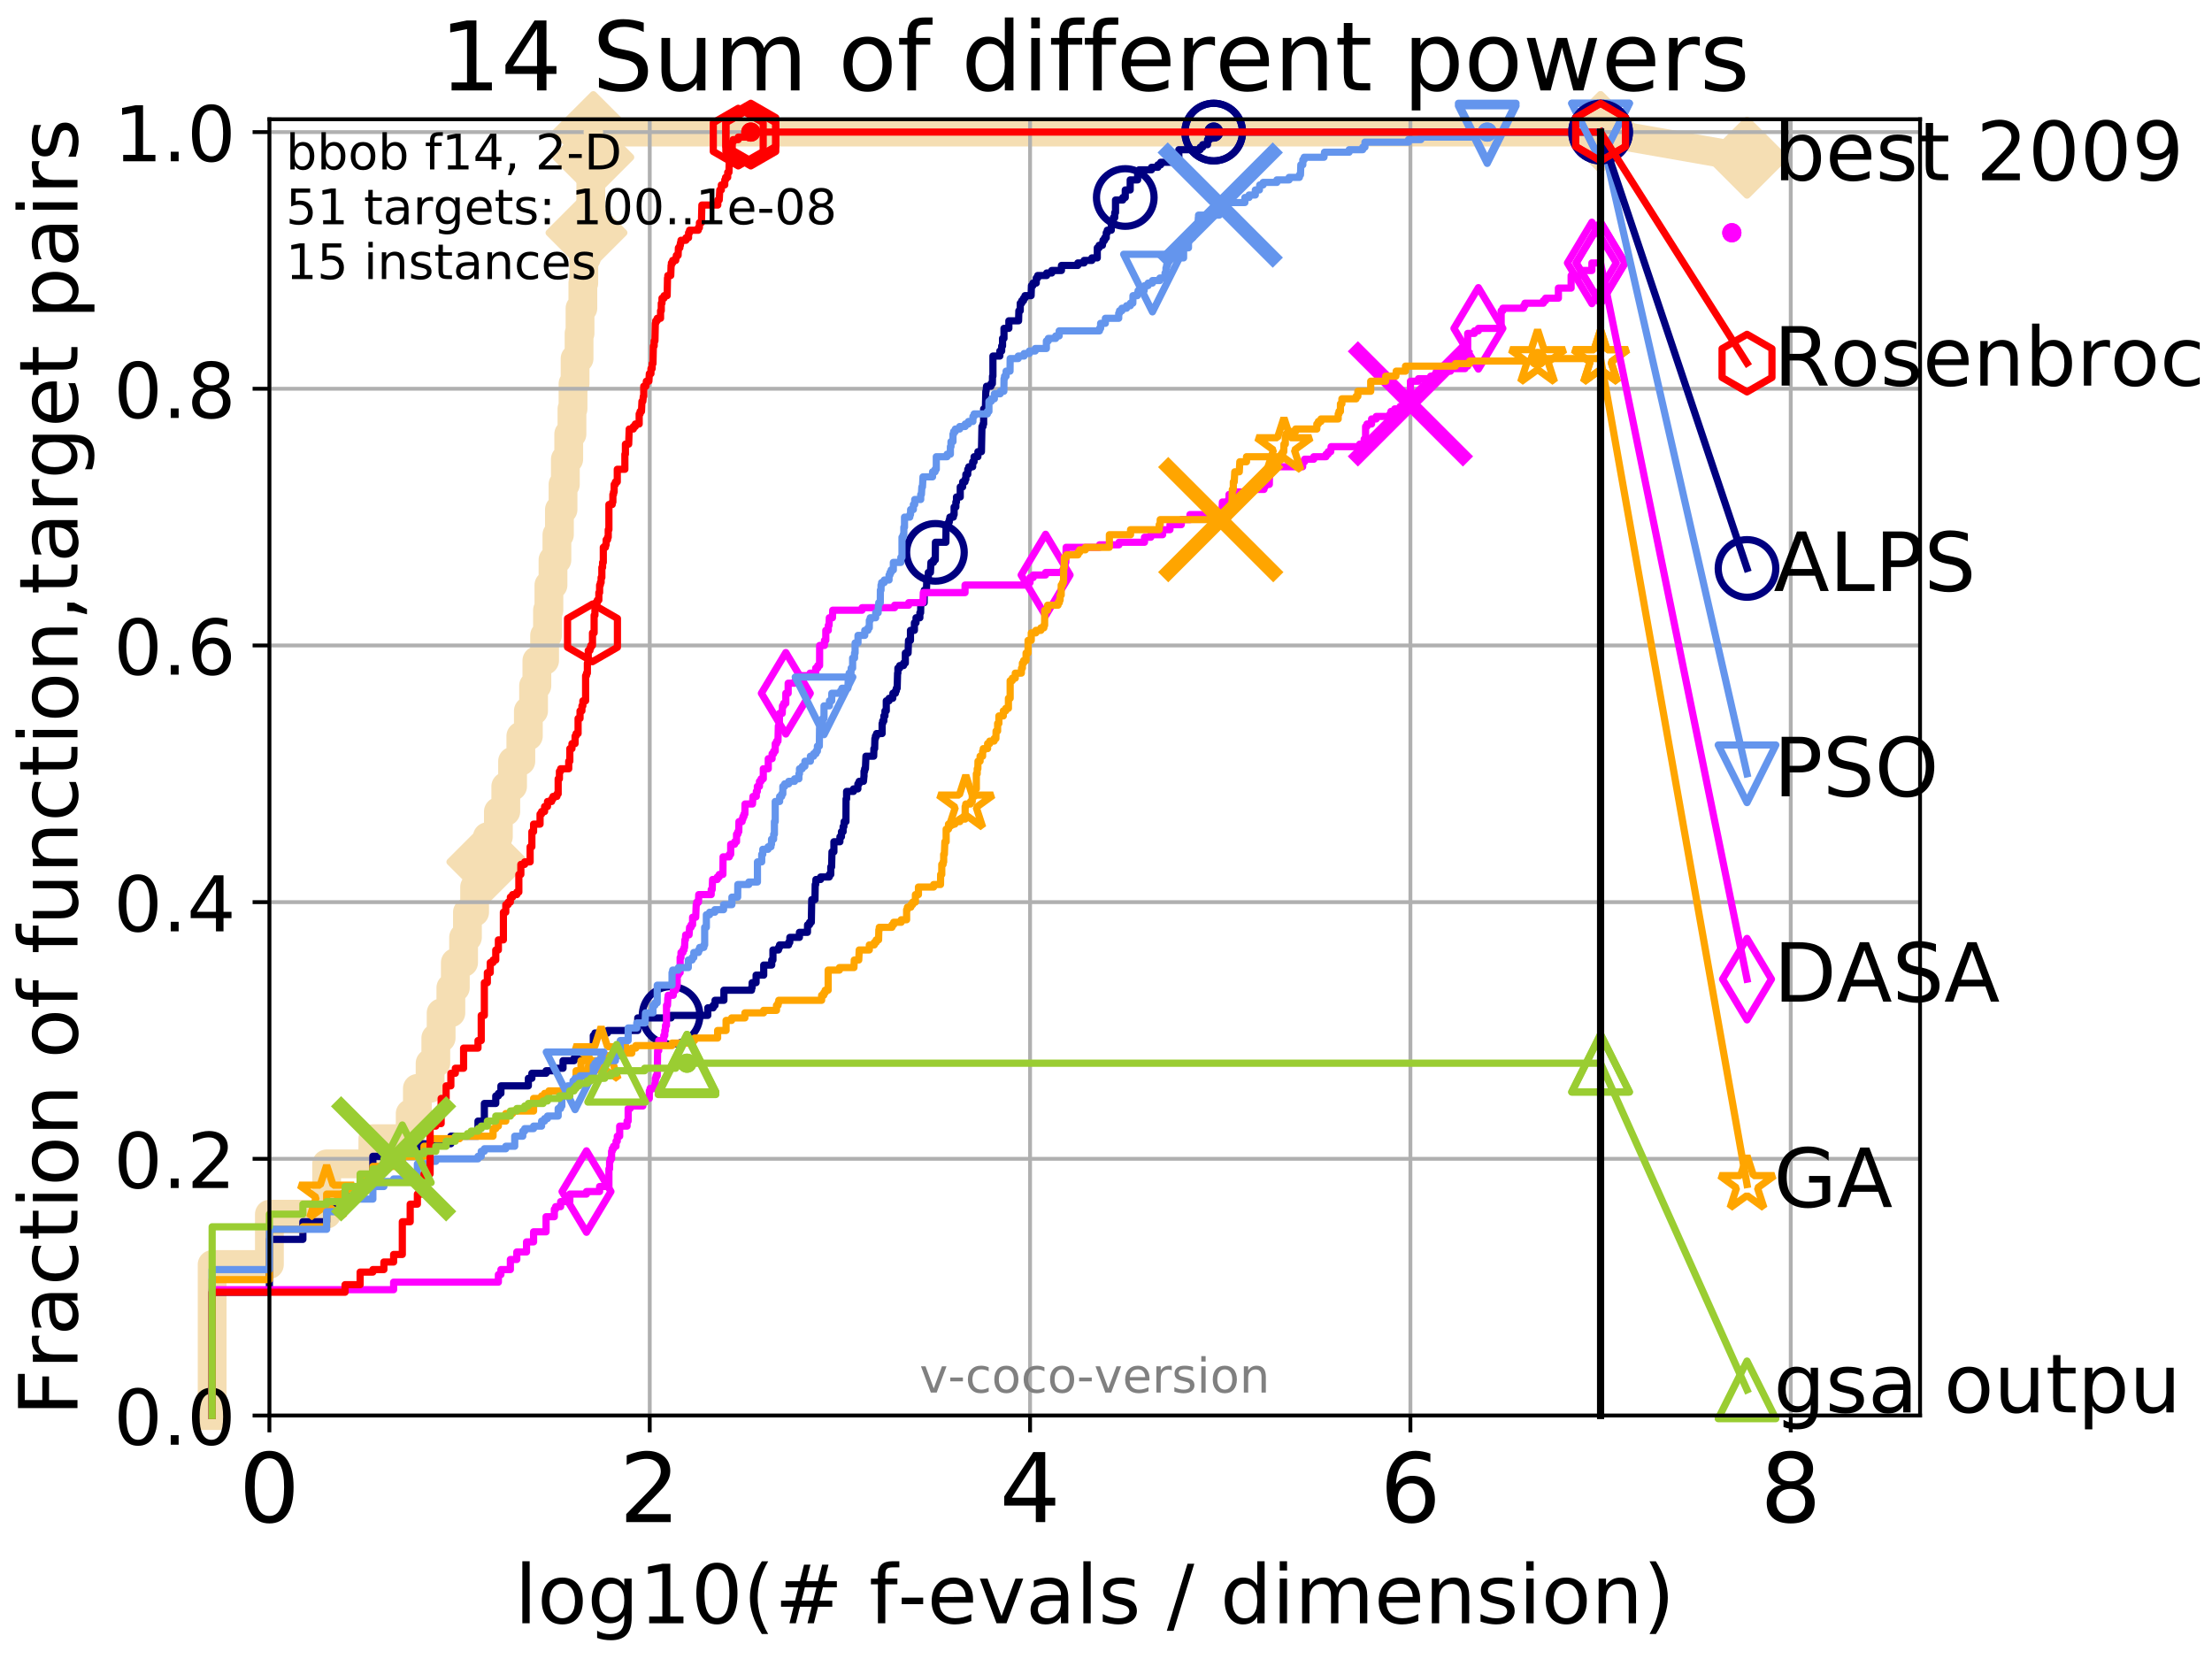 <?xml version="1.0" encoding="utf-8" standalone="no"?>
<!DOCTYPE svg PUBLIC "-//W3C//DTD SVG 1.1//EN"
  "http://www.w3.org/Graphics/SVG/1.1/DTD/svg11.dtd">
<!-- Created with matplotlib (http://matplotlib.org/) -->
<svg height="345.6pt" version="1.1" viewBox="0 0 460.8 345.6" width="460.8pt" xmlns="http://www.w3.org/2000/svg" xmlns:xlink="http://www.w3.org/1999/xlink">
 <defs>
  <style type="text/css">
*{stroke-linecap:butt;stroke-linejoin:round;}
  </style>
 </defs>
 <g id="figure_1">
  <g id="patch_1">
   <path d="M 0 345.6 
L 460.8 345.6 
L 460.8 0 
L 0 0 
z
" style="fill:#ffffff;"/>
  </g>
  <g id="axes_1">
   <g id="patch_2">
    <path d="M 56.12 294.88 
L 399.984 294.88 
L 399.984 24.84 
L 56.12 24.84 
z
" style="fill:#ffffff;"/>
   </g>
   <g id="line2d_1">
    <path d="M 44.194 294.88 
L 44.194 263.425 
L 56.12 263.425 
L 56.12 252.94 
L 68.046 252.94 
L 68.046 242.455 
L 77.674 242.455 
L 77.674 237.213 
L 85.45 237.213 
L 85.45 231.97 
L 86.947 231.97 
L 86.947 226.728 
L 89.599 226.728 
L 89.599 221.485 
L 90.786 221.485 
L 90.786 216.243 
L 91.897 216.243 
L 91.897 211 
L 93.923 211 
L 93.923 205.758 
L 94.853 205.758 
L 94.853 200.515 
L 96.575 200.515 
L 96.575 195.273 
L 97.375 195.273 
L 97.375 190.03 
L 98.872 190.03 
L 98.872 184.788 
L 100.25 184.788 
L 100.25 179.546 
L 101.525 179.546 
L 101.525 174.303 
L 103.822 174.303 
L 103.822 169.061 
L 105.364 169.061 
L 105.364 163.818 
L 106.779 163.818 
L 106.779 158.576 
L 108.501 158.576 
L 108.501 153.333 
L 110.066 153.333 
L 110.066 148.091 
L 111.153 148.091 
L 111.153 142.848 
L 111.841 142.848 
L 111.841 137.606 
L 113.45 137.606 
L 113.45 132.363 
L 114.054 132.363 
L 114.054 127.121 
L 114.348 127.121 
L 114.348 121.878 
L 115.201 121.878 
L 115.201 116.636 
L 116.014 116.636 
L 116.014 111.393 
L 116.536 111.393 
L 116.536 106.151 
L 117.289 106.151 
L 117.289 100.908 
L 117.774 100.908 
L 117.774 95.666 
L 118.476 95.666 
L 118.476 90.423 
L 119.151 90.423 
L 119.151 85.181 
L 119.37 85.181 
L 119.37 79.938 
L 119.8 79.938 
L 119.8 74.696 
L 120.63 74.696 
L 120.63 69.453 
L 120.831 69.453 
L 120.831 64.211 
L 121.421 64.211 
L 121.421 58.969 
L 121.613 58.969 
L 121.613 53.726 
L 122.177 53.726 
L 122.177 48.484 
L 122.723 48.484 
L 122.723 43.241 
L 123.078 43.241 
L 123.078 37.999 
L 123.253 37.999 
L 123.253 32.756 
L 123.597 32.756 
L 123.597 27.514 
L 333.43 27.514 
" style="fill:none;stroke:#f5deb3;stroke-linecap:square;stroke-width:6;"/>
   </g>
   <g id="line2d_2">
    <defs>
     <path d="M -0 7.778 
L 7.778 0 
L 0 -7.778 
L -7.778 -0 
z
" id="m0affdb9b76" style="stroke:#f5deb3;stroke-linejoin:miter;stroke-width:1.5;"/>
    </defs>
    <g>
     <use style="fill:#f5deb3;stroke:#f5deb3;stroke-linejoin:miter;stroke-width:1.5;" x="101.525" xlink:href="#m0affdb9b76" y="179.546"/>
     <use style="fill:#f5deb3;stroke:#f5deb3;stroke-linejoin:miter;stroke-width:1.5;" x="122.177" xlink:href="#m0affdb9b76" y="48.484"/>
     <use style="fill:#f5deb3;stroke:#f5deb3;stroke-linejoin:miter;stroke-width:1.5;" x="123.597" xlink:href="#m0affdb9b76" y="32.756"/>
     <use style="fill:#f5deb3;stroke:#f5deb3;stroke-linejoin:miter;stroke-width:1.5;" x="123.597" xlink:href="#m0affdb9b76" y="27.514"/>
     <use style="fill:#f5deb3;stroke:#f5deb3;stroke-linejoin:miter;stroke-width:1.5;" x="333.43" xlink:href="#m0affdb9b76" y="27.514"/>
    </g>
   </g>
   <g id="line2d_3">
    <path style="fill:none;stroke:#f5deb3;stroke-linecap:square;stroke-width:6;"/>
    <g/>
   </g>
   <g id="line2d_4">
    <path d="M 333.43 27.514 
L 363.934 32.861 
" style="fill:none;stroke:#f5deb3;stroke-linecap:square;stroke-width:6;"/>
    <g>
     <use style="fill:#f5deb3;stroke:#f5deb3;stroke-linejoin:miter;stroke-width:1.5;" x="333.43" xlink:href="#m0affdb9b76" y="27.514"/>
     <use style="fill:#f5deb3;stroke:#f5deb3;stroke-linejoin:miter;stroke-width:1.5;" x="363.934" xlink:href="#m0affdb9b76" y="32.861"/>
    </g>
   </g>
   <g id="matplotlib.axis_1">
    <g id="xtick_1">
     <g id="line2d_5">
      <path clip-path="url(#p8b59cf502b)" d="M 56.12 294.88 
L 56.12 24.84 
" style="fill:none;stroke:#b0b0b0;stroke-linecap:square;stroke-width:0.8;"/>
     </g>
     <g id="line2d_6">
      <defs>
       <path d="M 0 0 
L 0 3.5 
" id="ma83ec7b0a9" style="stroke:#000000;stroke-width:0.8;"/>
      </defs>
      <g>
       <use style="stroke:#000000;stroke-width:0.8;" x="56.12" xlink:href="#ma83ec7b0a9" y="294.88"/>
      </g>
     </g>
     <g id="text_1">
      <!-- 0 -->
      <defs>
       <path d="M 31.781 66.406 
Q 24.172 66.406 20.328 58.906 
Q 16.5 51.422 16.5 36.375 
Q 16.5 21.391 20.328 13.891 
Q 24.172 6.391 31.781 6.391 
Q 39.453 6.391 43.281 13.891 
Q 47.125 21.391 47.125 36.375 
Q 47.125 51.422 43.281 58.906 
Q 39.453 66.406 31.781 66.406 
z
M 31.781 74.219 
Q 44.047 74.219 50.516 64.516 
Q 56.984 54.828 56.984 36.375 
Q 56.984 17.969 50.516 8.266 
Q 44.047 -1.422 31.781 -1.422 
Q 19.531 -1.422 13.062 8.266 
Q 6.594 17.969 6.594 36.375 
Q 6.594 54.828 13.062 64.516 
Q 19.531 74.219 31.781 74.219 
z
" id="DejaVuSans-30"/>
      </defs>
      <g transform="translate(49.758 317.077)scale(0.2 -0.2)">
       <use xlink:href="#DejaVuSans-30"/>
      </g>
     </g>
    </g>
    <g id="xtick_2">
     <g id="line2d_7">
      <path clip-path="url(#p8b59cf502b)" d="M 135.351 294.88 
L 135.351 24.84 
" style="fill:none;stroke:#b0b0b0;stroke-linecap:square;stroke-width:0.8;"/>
     </g>
     <g id="line2d_8">
      <g>
       <use style="stroke:#000000;stroke-width:0.8;" x="135.351" xlink:href="#ma83ec7b0a9" y="294.88"/>
      </g>
     </g>
     <g id="text_2">
      <!-- 2 -->
      <defs>
       <path d="M 19.188 8.297 
L 53.609 8.297 
L 53.609 0 
L 7.328 0 
L 7.328 8.297 
Q 12.938 14.109 22.625 23.891 
Q 32.328 33.688 34.812 36.531 
Q 39.547 41.844 41.422 45.531 
Q 43.312 49.219 43.312 52.781 
Q 43.312 58.594 39.234 62.25 
Q 35.156 65.922 28.609 65.922 
Q 23.969 65.922 18.812 64.312 
Q 13.672 62.703 7.812 59.422 
L 7.812 69.391 
Q 13.766 71.781 18.938 73 
Q 24.125 74.219 28.422 74.219 
Q 39.75 74.219 46.484 68.547 
Q 53.219 62.891 53.219 53.422 
Q 53.219 48.922 51.531 44.891 
Q 49.859 40.875 45.406 35.406 
Q 44.188 33.984 37.641 27.219 
Q 31.109 20.453 19.188 8.297 
z
" id="DejaVuSans-32"/>
      </defs>
      <g transform="translate(128.989 317.077)scale(0.2 -0.2)">
       <use xlink:href="#DejaVuSans-32"/>
      </g>
     </g>
    </g>
    <g id="xtick_3">
     <g id="line2d_9">
      <path clip-path="url(#p8b59cf502b)" d="M 214.583 294.88 
L 214.583 24.84 
" style="fill:none;stroke:#b0b0b0;stroke-linecap:square;stroke-width:0.8;"/>
     </g>
     <g id="line2d_10">
      <g>
       <use style="stroke:#000000;stroke-width:0.8;" x="214.583" xlink:href="#ma83ec7b0a9" y="294.88"/>
      </g>
     </g>
     <g id="text_3">
      <!-- 4 -->
      <defs>
       <path d="M 37.797 64.312 
L 12.891 25.391 
L 37.797 25.391 
z
M 35.203 72.906 
L 47.609 72.906 
L 47.609 25.391 
L 58.016 25.391 
L 58.016 17.188 
L 47.609 17.188 
L 47.609 0 
L 37.797 0 
L 37.797 17.188 
L 4.891 17.188 
L 4.891 26.703 
z
" id="DejaVuSans-34"/>
      </defs>
      <g transform="translate(208.22 317.077)scale(0.2 -0.2)">
       <use xlink:href="#DejaVuSans-34"/>
      </g>
     </g>
    </g>
    <g id="xtick_4">
     <g id="line2d_11">
      <path clip-path="url(#p8b59cf502b)" d="M 293.814 294.88 
L 293.814 24.84 
" style="fill:none;stroke:#b0b0b0;stroke-linecap:square;stroke-width:0.8;"/>
     </g>
     <g id="line2d_12">
      <g>
       <use style="stroke:#000000;stroke-width:0.8;" x="293.814" xlink:href="#ma83ec7b0a9" y="294.88"/>
      </g>
     </g>
     <g id="text_4">
      <!-- 6 -->
      <defs>
       <path d="M 33.016 40.375 
Q 26.375 40.375 22.484 35.828 
Q 18.609 31.297 18.609 23.391 
Q 18.609 15.531 22.484 10.953 
Q 26.375 6.391 33.016 6.391 
Q 39.656 6.391 43.531 10.953 
Q 47.406 15.531 47.406 23.391 
Q 47.406 31.297 43.531 35.828 
Q 39.656 40.375 33.016 40.375 
z
M 52.594 71.297 
L 52.594 62.312 
Q 48.875 64.062 45.094 64.984 
Q 41.312 65.922 37.594 65.922 
Q 27.828 65.922 22.672 59.328 
Q 17.531 52.734 16.797 39.406 
Q 19.672 43.656 24.016 45.922 
Q 28.375 48.188 33.594 48.188 
Q 44.578 48.188 50.953 41.516 
Q 57.328 34.859 57.328 23.391 
Q 57.328 12.156 50.688 5.359 
Q 44.047 -1.422 33.016 -1.422 
Q 20.359 -1.422 13.672 8.266 
Q 6.984 17.969 6.984 36.375 
Q 6.984 53.656 15.188 63.938 
Q 23.391 74.219 37.203 74.219 
Q 40.922 74.219 44.703 73.484 
Q 48.484 72.75 52.594 71.297 
z
" id="DejaVuSans-36"/>
      </defs>
      <g transform="translate(287.452 317.077)scale(0.2 -0.2)">
       <use xlink:href="#DejaVuSans-36"/>
      </g>
     </g>
    </g>
    <g id="xtick_5">
     <g id="line2d_13">
      <path clip-path="url(#p8b59cf502b)" d="M 373.045 294.88 
L 373.045 24.84 
" style="fill:none;stroke:#b0b0b0;stroke-linecap:square;stroke-width:0.8;"/>
     </g>
     <g id="line2d_14">
      <g>
       <use style="stroke:#000000;stroke-width:0.8;" x="373.045" xlink:href="#ma83ec7b0a9" y="294.88"/>
      </g>
     </g>
     <g id="text_5">
      <!-- 8 -->
      <defs>
       <path d="M 31.781 34.625 
Q 24.75 34.625 20.719 30.859 
Q 16.703 27.094 16.703 20.516 
Q 16.703 13.922 20.719 10.156 
Q 24.75 6.391 31.781 6.391 
Q 38.812 6.391 42.859 10.172 
Q 46.922 13.969 46.922 20.516 
Q 46.922 27.094 42.891 30.859 
Q 38.875 34.625 31.781 34.625 
z
M 21.922 38.812 
Q 15.578 40.375 12.031 44.719 
Q 8.5 49.078 8.5 55.328 
Q 8.5 64.062 14.719 69.141 
Q 20.953 74.219 31.781 74.219 
Q 42.672 74.219 48.875 69.141 
Q 55.078 64.062 55.078 55.328 
Q 55.078 49.078 51.531 44.719 
Q 48 40.375 41.703 38.812 
Q 48.828 37.156 52.797 32.312 
Q 56.781 27.484 56.781 20.516 
Q 56.781 9.906 50.312 4.234 
Q 43.844 -1.422 31.781 -1.422 
Q 19.734 -1.422 13.25 4.234 
Q 6.781 9.906 6.781 20.516 
Q 6.781 27.484 10.781 32.312 
Q 14.797 37.156 21.922 38.812 
z
M 18.312 54.391 
Q 18.312 48.734 21.844 45.562 
Q 25.391 42.391 31.781 42.391 
Q 38.141 42.391 41.719 45.562 
Q 45.312 48.734 45.312 54.391 
Q 45.312 60.062 41.719 63.234 
Q 38.141 66.406 31.781 66.406 
Q 25.391 66.406 21.844 63.234 
Q 18.312 60.062 18.312 54.391 
z
" id="DejaVuSans-38"/>
      </defs>
      <g transform="translate(366.683 317.077)scale(0.2 -0.2)">
       <use xlink:href="#DejaVuSans-38"/>
      </g>
     </g>
    </g>
    <g id="text_6">
     <!-- log10(# f-evals / dimension) -->
     <defs>
      <path d="M 9.422 75.984 
L 18.406 75.984 
L 18.406 0 
L 9.422 0 
z
" id="DejaVuSans-6c"/>
      <path d="M 30.609 48.391 
Q 23.391 48.391 19.188 42.75 
Q 14.984 37.109 14.984 27.297 
Q 14.984 17.484 19.156 11.844 
Q 23.344 6.203 30.609 6.203 
Q 37.797 6.203 41.984 11.859 
Q 46.188 17.531 46.188 27.297 
Q 46.188 37.016 41.984 42.703 
Q 37.797 48.391 30.609 48.391 
z
M 30.609 56 
Q 42.328 56 49.016 48.375 
Q 55.719 40.766 55.719 27.297 
Q 55.719 13.875 49.016 6.219 
Q 42.328 -1.422 30.609 -1.422 
Q 18.844 -1.422 12.172 6.219 
Q 5.516 13.875 5.516 27.297 
Q 5.516 40.766 12.172 48.375 
Q 18.844 56 30.609 56 
z
" id="DejaVuSans-6f"/>
      <path d="M 45.406 27.984 
Q 45.406 37.75 41.375 43.109 
Q 37.359 48.484 30.078 48.484 
Q 22.859 48.484 18.828 43.109 
Q 14.797 37.75 14.797 27.984 
Q 14.797 18.266 18.828 12.891 
Q 22.859 7.516 30.078 7.516 
Q 37.359 7.516 41.375 12.891 
Q 45.406 18.266 45.406 27.984 
z
M 54.391 6.781 
Q 54.391 -7.172 48.188 -13.984 
Q 42 -20.797 29.203 -20.797 
Q 24.469 -20.797 20.266 -20.094 
Q 16.062 -19.391 12.109 -17.922 
L 12.109 -9.188 
Q 16.062 -11.328 19.922 -12.344 
Q 23.781 -13.375 27.781 -13.375 
Q 36.625 -13.375 41.016 -8.766 
Q 45.406 -4.156 45.406 5.172 
L 45.406 9.625 
Q 42.625 4.781 38.281 2.391 
Q 33.938 0 27.875 0 
Q 17.828 0 11.672 7.656 
Q 5.516 15.328 5.516 27.984 
Q 5.516 40.672 11.672 48.328 
Q 17.828 56 27.875 56 
Q 33.938 56 38.281 53.609 
Q 42.625 51.219 45.406 46.391 
L 45.406 54.688 
L 54.391 54.688 
z
" id="DejaVuSans-67"/>
      <path d="M 12.406 8.297 
L 28.516 8.297 
L 28.516 63.922 
L 10.984 60.406 
L 10.984 69.391 
L 28.422 72.906 
L 38.281 72.906 
L 38.281 8.297 
L 54.391 8.297 
L 54.391 0 
L 12.406 0 
z
" id="DejaVuSans-31"/>
      <path d="M 31 75.875 
Q 24.469 64.656 21.281 53.656 
Q 18.109 42.672 18.109 31.391 
Q 18.109 20.125 21.312 9.062 
Q 24.516 -2 31 -13.188 
L 23.188 -13.188 
Q 15.875 -1.703 12.234 9.375 
Q 8.594 20.453 8.594 31.391 
Q 8.594 42.281 12.203 53.312 
Q 15.828 64.359 23.188 75.875 
z
" id="DejaVuSans-28"/>
      <path d="M 51.125 44 
L 36.922 44 
L 32.812 27.688 
L 47.125 27.688 
z
M 43.797 71.781 
L 38.719 51.516 
L 52.984 51.516 
L 58.109 71.781 
L 65.922 71.781 
L 60.891 51.516 
L 76.125 51.516 
L 76.125 44 
L 58.984 44 
L 54.984 27.688 
L 70.516 27.688 
L 70.516 20.219 
L 53.078 20.219 
L 48 0 
L 40.188 0 
L 45.219 20.219 
L 30.906 20.219 
L 25.875 0 
L 18.016 0 
L 23.094 20.219 
L 7.719 20.219 
L 7.719 27.688 
L 24.906 27.688 
L 29 44 
L 13.281 44 
L 13.281 51.516 
L 30.906 51.516 
L 35.891 71.781 
z
" id="DejaVuSans-23"/>
      <path id="DejaVuSans-20"/>
      <path d="M 37.109 75.984 
L 37.109 68.5 
L 28.516 68.5 
Q 23.688 68.5 21.797 66.547 
Q 19.922 64.594 19.922 59.516 
L 19.922 54.688 
L 34.719 54.688 
L 34.719 47.703 
L 19.922 47.703 
L 19.922 0 
L 10.891 0 
L 10.891 47.703 
L 2.297 47.703 
L 2.297 54.688 
L 10.891 54.688 
L 10.891 58.5 
Q 10.891 67.625 15.141 71.797 
Q 19.391 75.984 28.609 75.984 
z
" id="DejaVuSans-66"/>
      <path d="M 4.891 31.391 
L 31.203 31.391 
L 31.203 23.391 
L 4.891 23.391 
z
" id="DejaVuSans-2d"/>
      <path d="M 56.203 29.594 
L 56.203 25.203 
L 14.891 25.203 
Q 15.484 15.922 20.484 11.062 
Q 25.484 6.203 34.422 6.203 
Q 39.594 6.203 44.453 7.469 
Q 49.312 8.734 54.109 11.281 
L 54.109 2.781 
Q 49.266 0.734 44.188 -0.344 
Q 39.109 -1.422 33.891 -1.422 
Q 20.797 -1.422 13.156 6.188 
Q 5.516 13.812 5.516 26.812 
Q 5.516 40.234 12.766 48.109 
Q 20.016 56 32.328 56 
Q 43.359 56 49.781 48.891 
Q 56.203 41.797 56.203 29.594 
z
M 47.219 32.234 
Q 47.125 39.594 43.094 43.984 
Q 39.062 48.391 32.422 48.391 
Q 24.906 48.391 20.391 44.141 
Q 15.875 39.891 15.188 32.172 
z
" id="DejaVuSans-65"/>
      <path d="M 2.984 54.688 
L 12.5 54.688 
L 29.594 8.797 
L 46.688 54.688 
L 56.203 54.688 
L 35.688 0 
L 23.484 0 
z
" id="DejaVuSans-76"/>
      <path d="M 34.281 27.484 
Q 23.391 27.484 19.188 25 
Q 14.984 22.516 14.984 16.5 
Q 14.984 11.719 18.141 8.906 
Q 21.297 6.109 26.703 6.109 
Q 34.188 6.109 38.703 11.406 
Q 43.219 16.703 43.219 25.484 
L 43.219 27.484 
z
M 52.203 31.203 
L 52.203 0 
L 43.219 0 
L 43.219 8.297 
Q 40.141 3.328 35.547 0.953 
Q 30.953 -1.422 24.312 -1.422 
Q 15.922 -1.422 10.953 3.297 
Q 6 8.016 6 15.922 
Q 6 25.141 12.172 29.828 
Q 18.359 34.516 30.609 34.516 
L 43.219 34.516 
L 43.219 35.406 
Q 43.219 41.609 39.141 45 
Q 35.062 48.391 27.688 48.391 
Q 23 48.391 18.547 47.266 
Q 14.109 46.141 10.016 43.891 
L 10.016 52.203 
Q 14.938 54.109 19.578 55.047 
Q 24.219 56 28.609 56 
Q 40.484 56 46.344 49.844 
Q 52.203 43.703 52.203 31.203 
z
" id="DejaVuSans-61"/>
      <path d="M 44.281 53.078 
L 44.281 44.578 
Q 40.484 46.531 36.375 47.5 
Q 32.281 48.484 27.875 48.484 
Q 21.188 48.484 17.844 46.438 
Q 14.5 44.391 14.5 40.281 
Q 14.5 37.156 16.891 35.375 
Q 19.281 33.594 26.516 31.984 
L 29.594 31.297 
Q 39.156 29.25 43.188 25.516 
Q 47.219 21.781 47.219 15.094 
Q 47.219 7.469 41.188 3.016 
Q 35.156 -1.422 24.609 -1.422 
Q 20.219 -1.422 15.453 -0.562 
Q 10.688 0.297 5.422 2 
L 5.422 11.281 
Q 10.406 8.688 15.234 7.391 
Q 20.062 6.109 24.812 6.109 
Q 31.156 6.109 34.562 8.281 
Q 37.984 10.453 37.984 14.406 
Q 37.984 18.062 35.516 20.016 
Q 33.062 21.969 24.703 23.781 
L 21.578 24.516 
Q 13.234 26.266 9.516 29.906 
Q 5.812 33.547 5.812 39.891 
Q 5.812 47.609 11.281 51.797 
Q 16.75 56 26.812 56 
Q 31.781 56 36.172 55.266 
Q 40.578 54.547 44.281 53.078 
z
" id="DejaVuSans-73"/>
      <path d="M 25.391 72.906 
L 33.688 72.906 
L 8.297 -9.281 
L 0 -9.281 
z
" id="DejaVuSans-2f"/>
      <path d="M 45.406 46.391 
L 45.406 75.984 
L 54.391 75.984 
L 54.391 0 
L 45.406 0 
L 45.406 8.203 
Q 42.578 3.328 38.25 0.953 
Q 33.938 -1.422 27.875 -1.422 
Q 17.969 -1.422 11.734 6.484 
Q 5.516 14.406 5.516 27.297 
Q 5.516 40.188 11.734 48.094 
Q 17.969 56 27.875 56 
Q 33.938 56 38.25 53.625 
Q 42.578 51.266 45.406 46.391 
z
M 14.797 27.297 
Q 14.797 17.391 18.875 11.75 
Q 22.953 6.109 30.078 6.109 
Q 37.203 6.109 41.297 11.75 
Q 45.406 17.391 45.406 27.297 
Q 45.406 37.203 41.297 42.844 
Q 37.203 48.484 30.078 48.484 
Q 22.953 48.484 18.875 42.844 
Q 14.797 37.203 14.797 27.297 
z
" id="DejaVuSans-64"/>
      <path d="M 9.422 54.688 
L 18.406 54.688 
L 18.406 0 
L 9.422 0 
z
M 9.422 75.984 
L 18.406 75.984 
L 18.406 64.594 
L 9.422 64.594 
z
" id="DejaVuSans-69"/>
      <path d="M 52 44.188 
Q 55.375 50.25 60.062 53.125 
Q 64.75 56 71.094 56 
Q 79.641 56 84.281 50.016 
Q 88.922 44.047 88.922 33.016 
L 88.922 0 
L 79.891 0 
L 79.891 32.719 
Q 79.891 40.578 77.094 44.375 
Q 74.312 48.188 68.609 48.188 
Q 61.625 48.188 57.562 43.547 
Q 53.516 38.922 53.516 30.906 
L 53.516 0 
L 44.484 0 
L 44.484 32.719 
Q 44.484 40.625 41.703 44.406 
Q 38.922 48.188 33.109 48.188 
Q 26.219 48.188 22.156 43.531 
Q 18.109 38.875 18.109 30.906 
L 18.109 0 
L 9.078 0 
L 9.078 54.688 
L 18.109 54.688 
L 18.109 46.188 
Q 21.188 51.219 25.484 53.609 
Q 29.781 56 35.688 56 
Q 41.656 56 45.828 52.969 
Q 50 49.953 52 44.188 
z
" id="DejaVuSans-6d"/>
      <path d="M 54.891 33.016 
L 54.891 0 
L 45.906 0 
L 45.906 32.719 
Q 45.906 40.484 42.875 44.328 
Q 39.844 48.188 33.797 48.188 
Q 26.516 48.188 22.312 43.547 
Q 18.109 38.922 18.109 30.906 
L 18.109 0 
L 9.078 0 
L 9.078 54.688 
L 18.109 54.688 
L 18.109 46.188 
Q 21.344 51.125 25.703 53.562 
Q 30.078 56 35.797 56 
Q 45.219 56 50.047 50.172 
Q 54.891 44.344 54.891 33.016 
z
" id="DejaVuSans-6e"/>
      <path d="M 8.016 75.875 
L 15.828 75.875 
Q 23.141 64.359 26.781 53.312 
Q 30.422 42.281 30.422 31.391 
Q 30.422 20.453 26.781 9.375 
Q 23.141 -1.703 15.828 -13.188 
L 8.016 -13.188 
Q 14.5 -2 17.703 9.062 
Q 20.906 20.125 20.906 31.391 
Q 20.906 42.672 17.703 53.656 
Q 14.5 64.656 8.016 75.875 
z
" id="DejaVuSans-29"/>
     </defs>
     <g transform="translate(107.211 338.154)scale(0.17 -0.17)">
      <use xlink:href="#DejaVuSans-6c"/>
      <use x="27.783" xlink:href="#DejaVuSans-6f"/>
      <use x="88.965" xlink:href="#DejaVuSans-67"/>
      <use x="152.441" xlink:href="#DejaVuSans-31"/>
      <use x="216.064" xlink:href="#DejaVuSans-30"/>
      <use x="279.688" xlink:href="#DejaVuSans-28"/>
      <use x="318.701" xlink:href="#DejaVuSans-23"/>
      <use x="402.49" xlink:href="#DejaVuSans-20"/>
      <use x="434.277" xlink:href="#DejaVuSans-66"/>
      <use x="469.404" xlink:href="#DejaVuSans-2d"/>
      <use x="505.488" xlink:href="#DejaVuSans-65"/>
      <use x="567.012" xlink:href="#DejaVuSans-76"/>
      <use x="626.191" xlink:href="#DejaVuSans-61"/>
      <use x="687.471" xlink:href="#DejaVuSans-6c"/>
      <use x="715.254" xlink:href="#DejaVuSans-73"/>
      <use x="767.354" xlink:href="#DejaVuSans-20"/>
      <use x="799.141" xlink:href="#DejaVuSans-2f"/>
      <use x="832.832" xlink:href="#DejaVuSans-20"/>
      <use x="864.619" xlink:href="#DejaVuSans-64"/>
      <use x="928.096" xlink:href="#DejaVuSans-69"/>
      <use x="955.879" xlink:href="#DejaVuSans-6d"/>
      <use x="1053.291" xlink:href="#DejaVuSans-65"/>
      <use x="1114.814" xlink:href="#DejaVuSans-6e"/>
      <use x="1178.193" xlink:href="#DejaVuSans-73"/>
      <use x="1230.293" xlink:href="#DejaVuSans-69"/>
      <use x="1258.076" xlink:href="#DejaVuSans-6f"/>
      <use x="1319.258" xlink:href="#DejaVuSans-6e"/>
      <use x="1382.637" xlink:href="#DejaVuSans-29"/>
     </g>
    </g>
   </g>
   <g id="matplotlib.axis_2">
    <g id="ytick_1">
     <g id="line2d_15">
      <path clip-path="url(#p8b59cf502b)" d="M 56.12 294.88 
L 399.984 294.88 
" style="fill:none;stroke:#b0b0b0;stroke-linecap:square;stroke-width:0.8;"/>
     </g>
     <g id="line2d_16">
      <defs>
       <path d="M 0 0 
L -3.5 0 
" id="m30531f93be" style="stroke:#000000;stroke-width:0.8;"/>
      </defs>
      <g>
       <use style="stroke:#000000;stroke-width:0.8;" x="56.12" xlink:href="#m30531f93be" y="294.88"/>
      </g>
     </g>
     <g id="text_7">
      <!-- 0.0 -->
      <defs>
       <path d="M 10.688 12.406 
L 21 12.406 
L 21 0 
L 10.688 0 
z
" id="DejaVuSans-2e"/>
      </defs>
      <g transform="translate(23.675 300.959)scale(0.16 -0.16)">
       <use xlink:href="#DejaVuSans-30"/>
       <use x="63.623" xlink:href="#DejaVuSans-2e"/>
       <use x="95.41" xlink:href="#DejaVuSans-30"/>
      </g>
     </g>
    </g>
    <g id="ytick_2">
     <g id="line2d_17">
      <path clip-path="url(#p8b59cf502b)" d="M 56.12 241.407 
L 399.984 241.407 
" style="fill:none;stroke:#b0b0b0;stroke-linecap:square;stroke-width:0.8;"/>
     </g>
     <g id="line2d_18">
      <g>
       <use style="stroke:#000000;stroke-width:0.8;" x="56.12" xlink:href="#m30531f93be" y="241.407"/>
      </g>
     </g>
     <g id="text_8">
      <!-- 0.2 -->
      <g transform="translate(23.675 247.485)scale(0.16 -0.16)">
       <use xlink:href="#DejaVuSans-30"/>
       <use x="63.623" xlink:href="#DejaVuSans-2e"/>
       <use x="95.41" xlink:href="#DejaVuSans-32"/>
      </g>
     </g>
    </g>
    <g id="ytick_3">
     <g id="line2d_19">
      <path clip-path="url(#p8b59cf502b)" d="M 56.12 187.933 
L 399.984 187.933 
" style="fill:none;stroke:#b0b0b0;stroke-linecap:square;stroke-width:0.8;"/>
     </g>
     <g id="line2d_20">
      <g>
       <use style="stroke:#000000;stroke-width:0.8;" x="56.12" xlink:href="#m30531f93be" y="187.933"/>
      </g>
     </g>
     <g id="text_9">
      <!-- 0.4 -->
      <g transform="translate(23.675 194.012)scale(0.16 -0.16)">
       <use xlink:href="#DejaVuSans-30"/>
       <use x="63.623" xlink:href="#DejaVuSans-2e"/>
       <use x="95.41" xlink:href="#DejaVuSans-34"/>
      </g>
     </g>
    </g>
    <g id="ytick_4">
     <g id="line2d_21">
      <path clip-path="url(#p8b59cf502b)" d="M 56.12 134.46 
L 399.984 134.46 
" style="fill:none;stroke:#b0b0b0;stroke-linecap:square;stroke-width:0.8;"/>
     </g>
     <g id="line2d_22">
      <g>
       <use style="stroke:#000000;stroke-width:0.8;" x="56.12" xlink:href="#m30531f93be" y="134.46"/>
      </g>
     </g>
     <g id="text_10">
      <!-- 0.6 -->
      <g transform="translate(23.675 140.539)scale(0.16 -0.16)">
       <use xlink:href="#DejaVuSans-30"/>
       <use x="63.623" xlink:href="#DejaVuSans-2e"/>
       <use x="95.41" xlink:href="#DejaVuSans-36"/>
      </g>
     </g>
    </g>
    <g id="ytick_5">
     <g id="line2d_23">
      <path clip-path="url(#p8b59cf502b)" d="M 56.12 80.987 
L 399.984 80.987 
" style="fill:none;stroke:#b0b0b0;stroke-linecap:square;stroke-width:0.8;"/>
     </g>
     <g id="line2d_24">
      <g>
       <use style="stroke:#000000;stroke-width:0.8;" x="56.12" xlink:href="#m30531f93be" y="80.987"/>
      </g>
     </g>
     <g id="text_11">
      <!-- 0.8 -->
      <g transform="translate(23.675 87.066)scale(0.16 -0.16)">
       <use xlink:href="#DejaVuSans-30"/>
       <use x="63.623" xlink:href="#DejaVuSans-2e"/>
       <use x="95.41" xlink:href="#DejaVuSans-38"/>
      </g>
     </g>
    </g>
    <g id="ytick_6">
     <g id="line2d_25">
      <path clip-path="url(#p8b59cf502b)" d="M 56.12 27.514 
L 399.984 27.514 
" style="fill:none;stroke:#b0b0b0;stroke-linecap:square;stroke-width:0.8;"/>
     </g>
     <g id="line2d_26">
      <g>
       <use style="stroke:#000000;stroke-width:0.8;" x="56.12" xlink:href="#m30531f93be" y="27.514"/>
      </g>
     </g>
     <g id="text_12">
      <!-- 1.0 -->
      <g transform="translate(23.675 33.592)scale(0.16 -0.16)">
       <use xlink:href="#DejaVuSans-31"/>
       <use x="63.623" xlink:href="#DejaVuSans-2e"/>
       <use x="95.41" xlink:href="#DejaVuSans-30"/>
      </g>
     </g>
    </g>
    <g id="text_13">
     <!-- Fraction of function,target pairs -->
     <defs>
      <path d="M 9.812 72.906 
L 51.703 72.906 
L 51.703 64.594 
L 19.672 64.594 
L 19.672 43.109 
L 48.578 43.109 
L 48.578 34.812 
L 19.672 34.812 
L 19.672 0 
L 9.812 0 
z
" id="DejaVuSans-46"/>
      <path d="M 41.109 46.297 
Q 39.594 47.172 37.812 47.578 
Q 36.031 48 33.891 48 
Q 26.266 48 22.188 43.047 
Q 18.109 38.094 18.109 28.812 
L 18.109 0 
L 9.078 0 
L 9.078 54.688 
L 18.109 54.688 
L 18.109 46.188 
Q 20.953 51.172 25.484 53.578 
Q 30.031 56 36.531 56 
Q 37.453 56 38.578 55.875 
Q 39.703 55.766 41.062 55.516 
z
" id="DejaVuSans-72"/>
      <path d="M 48.781 52.594 
L 48.781 44.188 
Q 44.969 46.297 41.141 47.344 
Q 37.312 48.391 33.406 48.391 
Q 24.656 48.391 19.812 42.844 
Q 14.984 37.312 14.984 27.297 
Q 14.984 17.281 19.812 11.734 
Q 24.656 6.203 33.406 6.203 
Q 37.312 6.203 41.141 7.25 
Q 44.969 8.297 48.781 10.406 
L 48.781 2.094 
Q 45.016 0.344 40.984 -0.531 
Q 36.969 -1.422 32.422 -1.422 
Q 20.062 -1.422 12.781 6.344 
Q 5.516 14.109 5.516 27.297 
Q 5.516 40.672 12.859 48.328 
Q 20.219 56 33.016 56 
Q 37.156 56 41.109 55.141 
Q 45.062 54.297 48.781 52.594 
z
" id="DejaVuSans-63"/>
      <path d="M 18.312 70.219 
L 18.312 54.688 
L 36.812 54.688 
L 36.812 47.703 
L 18.312 47.703 
L 18.312 18.016 
Q 18.312 11.328 20.141 9.422 
Q 21.969 7.516 27.594 7.516 
L 36.812 7.516 
L 36.812 0 
L 27.594 0 
Q 17.188 0 13.234 3.875 
Q 9.281 7.766 9.281 18.016 
L 9.281 47.703 
L 2.688 47.703 
L 2.688 54.688 
L 9.281 54.688 
L 9.281 70.219 
z
" id="DejaVuSans-74"/>
      <path d="M 8.5 21.578 
L 8.5 54.688 
L 17.484 54.688 
L 17.484 21.922 
Q 17.484 14.156 20.5 10.266 
Q 23.531 6.391 29.594 6.391 
Q 36.859 6.391 41.078 11.031 
Q 45.312 15.672 45.312 23.688 
L 45.312 54.688 
L 54.297 54.688 
L 54.297 0 
L 45.312 0 
L 45.312 8.406 
Q 42.047 3.422 37.719 1 
Q 33.406 -1.422 27.688 -1.422 
Q 18.266 -1.422 13.375 4.438 
Q 8.5 10.297 8.5 21.578 
z
M 31.109 56 
z
" id="DejaVuSans-75"/>
      <path d="M 11.719 12.406 
L 22.016 12.406 
L 22.016 4 
L 14.016 -11.625 
L 7.719 -11.625 
L 11.719 4 
z
" id="DejaVuSans-2c"/>
      <path d="M 18.109 8.203 
L 18.109 -20.797 
L 9.078 -20.797 
L 9.078 54.688 
L 18.109 54.688 
L 18.109 46.391 
Q 20.953 51.266 25.266 53.625 
Q 29.594 56 35.594 56 
Q 45.562 56 51.781 48.094 
Q 58.016 40.188 58.016 27.297 
Q 58.016 14.406 51.781 6.484 
Q 45.562 -1.422 35.594 -1.422 
Q 29.594 -1.422 25.266 0.953 
Q 20.953 3.328 18.109 8.203 
z
M 48.688 27.297 
Q 48.688 37.203 44.609 42.844 
Q 40.531 48.484 33.406 48.484 
Q 26.266 48.484 22.188 42.844 
Q 18.109 37.203 18.109 27.297 
Q 18.109 17.391 22.188 11.75 
Q 26.266 6.109 33.406 6.109 
Q 40.531 6.109 44.609 11.75 
Q 48.688 17.391 48.688 27.297 
z
" id="DejaVuSans-70"/>
     </defs>
     <g transform="translate(16.14 294.999)rotate(-90)scale(0.17 -0.17)">
      <use xlink:href="#DejaVuSans-46"/>
      <use x="57.41" xlink:href="#DejaVuSans-72"/>
      <use x="98.523" xlink:href="#DejaVuSans-61"/>
      <use x="159.803" xlink:href="#DejaVuSans-63"/>
      <use x="214.783" xlink:href="#DejaVuSans-74"/>
      <use x="253.992" xlink:href="#DejaVuSans-69"/>
      <use x="281.775" xlink:href="#DejaVuSans-6f"/>
      <use x="342.957" xlink:href="#DejaVuSans-6e"/>
      <use x="406.336" xlink:href="#DejaVuSans-20"/>
      <use x="438.123" xlink:href="#DejaVuSans-6f"/>
      <use x="499.305" xlink:href="#DejaVuSans-66"/>
      <use x="534.51" xlink:href="#DejaVuSans-20"/>
      <use x="566.297" xlink:href="#DejaVuSans-66"/>
      <use x="601.502" xlink:href="#DejaVuSans-75"/>
      <use x="664.881" xlink:href="#DejaVuSans-6e"/>
      <use x="728.26" xlink:href="#DejaVuSans-63"/>
      <use x="783.24" xlink:href="#DejaVuSans-74"/>
      <use x="822.449" xlink:href="#DejaVuSans-69"/>
      <use x="850.232" xlink:href="#DejaVuSans-6f"/>
      <use x="911.414" xlink:href="#DejaVuSans-6e"/>
      <use x="974.793" xlink:href="#DejaVuSans-2c"/>
      <use x="1006.58" xlink:href="#DejaVuSans-74"/>
      <use x="1045.789" xlink:href="#DejaVuSans-61"/>
      <use x="1107.068" xlink:href="#DejaVuSans-72"/>
      <use x="1148.166" xlink:href="#DejaVuSans-67"/>
      <use x="1211.643" xlink:href="#DejaVuSans-65"/>
      <use x="1273.166" xlink:href="#DejaVuSans-74"/>
      <use x="1312.375" xlink:href="#DejaVuSans-20"/>
      <use x="1344.162" xlink:href="#DejaVuSans-70"/>
      <use x="1407.639" xlink:href="#DejaVuSans-61"/>
      <use x="1468.918" xlink:href="#DejaVuSans-69"/>
      <use x="1496.701" xlink:href="#DejaVuSans-72"/>
      <use x="1537.814" xlink:href="#DejaVuSans-73"/>
     </g>
    </g>
   </g>
   <g id="line2d_27">
    <defs>
     <path d="M 0 1.5 
C 0.398 1.5 0.779 1.342 1.061 1.061 
C 1.342 0.779 1.5 0.398 1.5 0 
C 1.5 -0.398 1.342 -0.779 1.061 -1.061 
C 0.779 -1.342 0.398 -1.5 0 -1.5 
C -0.398 -1.5 -0.779 -1.342 -1.061 -1.061 
C -1.342 -0.779 -1.5 -0.398 -1.5 0 
C -1.5 0.398 -1.342 0.779 -1.061 1.061 
C -0.779 1.342 -0.398 1.5 0 1.5 
z
" id="mc42941ab42" style="stroke:#f5deb3;"/>
    </defs>
    <g>
     <use style="fill:#f5deb3;stroke:#f5deb3;" x="123.597" xlink:href="#mc42941ab42" y="27.514"/>
     <use style="fill:#f5deb3;stroke:#f5deb3;" x="123.597" xlink:href="#mc42941ab42" y="27.514"/>
    </g>
   </g>
   <g id="line2d_28">
    <defs>
     <path d="M 0 1.5 
C 0.398 1.5 0.779 1.342 1.061 1.061 
C 1.342 0.779 1.5 0.398 1.5 0 
C 1.5 -0.398 1.342 -0.779 1.061 -1.061 
C 0.779 -1.342 0.398 -1.5 0 -1.5 
C -0.398 -1.5 -0.779 -1.342 -1.061 -1.061 
C -1.342 -0.779 -1.5 -0.398 -1.5 0 
C -1.5 0.398 -1.342 0.779 -1.061 1.061 
C -0.779 1.342 -0.398 1.5 0 1.5 
z
" id="m2aa1f8e4bb" style="stroke:#000080;"/>
    </defs>
    <g>
     <use style="fill:#000080;stroke:#000080;" x="252.843" xlink:href="#m2aa1f8e4bb" y="27.514"/>
     <use style="fill:#000080;stroke:#000080;" x="252.843" xlink:href="#m2aa1f8e4bb" y="27.514"/>
    </g>
   </g>
   <g id="line2d_29">
    <path d="M 44.194 294.88 
L 44.194 269.192 
L 56.12 269.192 
L 56.12 258.183 
L 63.096 258.183 
L 63.096 254.513 
L 68.046 254.513 
L 68.046 251.367 
L 71.885 251.367 
L 71.885 249.27 
L 75.021 249.27 
L 75.021 246.649 
L 77.674 246.649 
L 77.674 240.882 
L 79.971 240.882 
L 79.971 239.834 
L 86.947 239.834 
L 86.947 238.261 
L 93.923 238.261 
L 93.923 236.689 
L 99.575 236.689 
L 99.575 233.543 
L 100.899 233.543 
L 100.899 229.873 
L 103.276 229.873 
L 103.276 228.301 
L 103.822 228.301 
L 103.822 227.776 
L 104.351 227.776 
L 104.351 226.204 
L 110.066 226.204 
L 110.066 224.631 
L 110.798 224.631 
L 110.798 223.582 
L 113.755 223.582 
L 113.755 223.058 
L 115.748 223.058 
L 115.748 222.534 
L 117.289 222.534 
L 117.289 220.961 
L 119.587 220.961 
L 119.587 220.437 
L 122.361 220.437 
L 122.361 218.34 
L 123.597 218.34 
L 123.597 215.719 
L 123.934 215.719 
L 123.934 215.194 
L 126.563 215.194 
L 126.563 214.67 
L 132.856 214.67 
L 132.856 212.049 
L 139.799 212.049 
L 139.799 211.525 
L 147.448 211.525 
L 147.448 209.952 
L 148.561 209.952 
L 148.561 209.428 
L 148.956 209.428 
L 148.956 208.379 
L 150.803 208.379 
L 150.803 206.282 
L 156.557 206.282 
L 156.557 205.758 
L 156.682 205.758 
L 156.682 204.709 
L 157.509 204.709 
L 157.509 203.137 
L 159.094 203.137 
L 159.094 201.04 
L 160.764 201.04 
L 160.764 199.991 
L 161.017 199.991 
L 161.017 197.894 
L 162.177 197.894 
L 162.177 197.37 
L 162.393 197.37 
L 162.393 196.846 
L 164.286 196.846 
L 164.286 196.321 
L 164.524 196.321 
L 164.54 195.273 
L 166.533 195.273 
L 166.533 194.224 
L 168.205 194.224 
L 168.23 192.652 
L 168.645 192.652 
L 168.645 192.127 
L 169.014 192.127 
L 169.099 187.409 
L 169.775 187.409 
L 169.821 184.264 
L 169.925 184.264 
L 169.972 183.215 
L 170.944 183.215 
L 170.944 182.691 
L 172.748 182.691 
L 172.748 182.167 
L 173.068 182.167 
L 173.068 180.594 
L 173.24 180.594 
L 173.316 177.449 
L 173.718 177.449 
L 173.718 175.352 
L 174.967 175.352 
L 174.976 174.303 
L 175.291 174.303 
L 175.291 173.255 
L 175.634 173.255 
L 175.634 172.206 
L 175.798 172.206 
L 175.847 171.158 
L 176.227 171.158 
L 176.251 166.439 
L 176.363 166.439 
L 176.363 164.867 
L 177.8 164.867 
L 177.8 164.342 
L 178.71 164.342 
L 178.71 163.294 
L 178.977 163.294 
L 178.977 162.77 
L 179.873 162.77 
L 179.977 161.721 
L 179.99 161.721 
L 179.99 160.673 
L 180.124 160.673 
L 180.124 160.148 
L 180.283 160.148 
L 180.39 157.527 
L 182.006 157.527 
L 182.046 155.954 
L 182.205 155.954 
L 182.256 153.857 
L 182.368 153.857 
L 182.368 153.333 
L 182.607 153.333 
L 182.607 152.809 
L 183.759 152.809 
L 183.759 150.712 
L 183.877 150.712 
L 183.877 150.188 
L 184.122 150.188 
L 184.122 149.139 
L 184.353 149.139 
L 184.353 148.091 
L 184.629 148.091 
L 184.629 145.994 
L 185.213 145.994 
L 185.213 145.469 
L 185.978 145.469 
L 186.005 144.421 
L 186.536 144.421 
L 186.536 143.897 
L 186.728 143.897 
L 186.728 143.372 
L 186.897 143.372 
L 186.983 140.227 
L 187.047 140.227 
L 187.047 139.178 
L 187.422 139.178 
L 187.422 138.654 
L 188.229 138.654 
L 188.229 138.13 
L 188.599 138.13 
L 188.599 136.033 
L 189.173 136.033 
L 189.26 133.412 
L 189.667 133.412 
L 189.667 131.315 
L 190.486 131.315 
L 190.486 129.742 
L 190.824 129.742 
L 190.824 128.693 
L 191.623 128.693 
L 191.623 127.645 
L 191.783 127.645 
L 191.822 125.548 
L 192.524 125.548 
L 192.555 122.927 
L 192.998 122.927 
L 193.085 120.306 
L 193.377 120.306 
L 193.377 119.257 
L 193.828 119.257 
L 193.929 117.16 
L 194.458 117.16 
L 194.458 116.636 
L 194.841 116.636 
L 194.868 112.966 
L 197.048 112.966 
L 197.082 109.296 
L 197.581 109.296 
L 197.581 108.772 
L 197.756 108.772 
L 197.756 108.248 
L 197.879 108.248 
L 197.879 107.724 
L 198.597 107.724 
L 198.597 107.199 
L 198.758 107.199 
L 198.758 105.627 
L 199.123 105.627 
L 199.123 104.578 
L 199.251 104.578 
L 199.251 103.53 
L 200.036 103.53 
L 200.036 101.433 
L 200.538 101.433 
L 200.538 100.384 
L 201.021 100.384 
L 201.021 99.86 
L 201.206 99.86 
L 201.206 98.811 
L 201.604 98.811 
L 201.604 97.763 
L 201.818 97.763 
L 201.818 97.239 
L 202.624 97.239 
L 202.624 96.19 
L 202.915 96.19 
L 202.923 95.142 
L 203.713 95.142 
L 203.713 94.093 
L 204.451 94.093 
L 204.559 88.851 
L 204.78 88.851 
L 204.78 88.326 
L 204.91 88.326 
L 204.91 85.181 
L 205.273 85.181 
L 205.361 81.511 
L 205.42 81.511 
L 205.511 80.463 
L 206.427 80.463 
L 206.427 79.938 
L 206.731 79.938 
L 206.755 78.366 
L 206.845 78.366 
L 206.845 74.172 
L 208.282 74.172 
L 208.282 73.123 
L 208.666 73.123 
L 208.666 72.075 
L 208.846 72.075 
L 208.846 70.502 
L 209.147 70.502 
L 209.147 68.405 
L 210.164 68.405 
L 210.164 66.832 
L 212.19 66.832 
L 212.247 64.735 
L 212.535 64.735 
L 212.535 63.163 
L 212.846 63.163 
L 212.846 62.638 
L 213.223 62.638 
L 213.223 62.114 
L 213.521 62.114 
L 213.521 61.59 
L 214.798 61.59 
L 214.869 59.493 
L 215.184 59.493 
L 215.184 58.969 
L 215.873 58.969 
L 215.873 57.92 
L 216.169 57.92 
L 216.169 57.396 
L 218.038 57.396 
L 218.038 56.872 
L 219.098 56.872 
L 219.098 56.347 
L 221.12 56.347 
L 221.12 55.299 
L 224.529 55.299 
L 224.529 54.775 
L 225.841 54.775 
L 225.841 54.25 
L 227.459 54.25 
L 227.459 53.726 
L 228.585 53.726 
L 228.585 51.629 
L 228.964 51.629 
L 228.964 51.105 
L 229.658 51.105 
L 229.658 50.581 
L 229.775 50.581 
L 229.775 50.056 
L 230.121 50.056 
L 230.121 49.532 
L 230.45 49.532 
L 230.45 48.484 
L 230.666 48.484 
L 230.666 47.959 
L 231.504 47.959 
L 231.511 46.387 
L 231.931 46.387 
L 231.931 45.338 
L 232.22 45.338 
L 232.22 44.29 
L 232.383 44.29 
L 232.383 41.668 
L 233.896 41.668 
L 233.896 41.144 
L 234.414 41.144 
L 234.414 39.571 
L 235.44 39.571 
L 235.44 37.474 
L 236.992 37.474 
L 236.992 35.902 
L 237.296 35.902 
L 237.296 35.377 
L 239.884 35.377 
L 239.884 34.853 
L 241.213 34.853 
L 241.213 34.329 
L 241.8 34.329 
L 241.8 33.805 
L 244.969 33.805 
L 244.969 32.756 
L 245.57 32.756 
L 245.57 31.183 
L 250.026 31.183 
L 250.026 30.659 
L 250.541 30.659 
L 250.541 30.135 
L 251.554 30.135 
L 251.554 29.086 
L 252.017 29.086 
L 252.017 28.562 
L 252.843 28.562 
L 252.843 27.514 
L 333.43 27.514 
L 333.43 27.514 
" style="fill:none;stroke:#000080;stroke-linecap:square;stroke-width:1.5;"/>
   </g>
   <g id="line2d_30">
    <defs>
     <path d="M 0 6 
C 1.591 6 3.117 5.368 4.243 4.243 
C 5.368 3.117 6 1.591 6 0 
C 6 -1.591 5.368 -3.117 4.243 -4.243 
C 3.117 -5.368 1.591 -6 0 -6 
C -1.591 -6 -3.117 -5.368 -4.243 -4.243 
C -5.368 -3.117 -6 -1.591 -6 0 
C -6 1.591 -5.368 3.117 -4.243 4.243 
C -3.117 5.368 -1.591 6 0 6 
z
" id="mddc8441154" style="stroke:#000080;stroke-width:1.5;"/>
    </defs>
    <g>
     <use style="fill-opacity:0;stroke:#000080;stroke-width:1.5;" x="139.799" xlink:href="#mddc8441154" y="211.525"/>
     <use style="fill-opacity:0;stroke:#000080;stroke-width:1.5;" x="194.868" xlink:href="#mddc8441154" y="115.063"/>
     <use style="fill-opacity:0;stroke:#000080;stroke-width:1.5;" x="234.414" xlink:href="#mddc8441154" y="41.144"/>
     <use style="fill-opacity:0;stroke:#000080;stroke-width:1.5;" x="252.843" xlink:href="#mddc8441154" y="27.514"/>
     <use style="fill-opacity:0;stroke:#000080;stroke-width:1.5;" x="252.843" xlink:href="#mddc8441154" y="27.514"/>
     <use style="fill-opacity:0;stroke:#000080;stroke-width:1.5;" x="333.43" xlink:href="#mddc8441154" y="27.514"/>
    </g>
   </g>
   <g id="line2d_31">
    <path style="fill:none;stroke:#000080;stroke-linecap:square;stroke-width:1.5;"/>
    <g/>
   </g>
   <g id="line2d_32">
    <defs>
     <path d="M 0 1.5 
C 0.398 1.5 0.779 1.342 1.061 1.061 
C 1.342 0.779 1.5 0.398 1.5 0 
C 1.5 -0.398 1.342 -0.779 1.061 -1.061 
C 0.779 -1.342 0.398 -1.5 0 -1.5 
C -0.398 -1.5 -0.779 -1.342 -1.061 -1.061 
C -1.342 -0.779 -1.5 -0.398 -1.5 0 
C -1.5 0.398 -1.342 0.779 -1.061 1.061 
C -0.779 1.342 -0.398 1.5 0 1.5 
z
" id="mafb42022ec" style="stroke:#ff00ff;"/>
    </defs>
    <g>
     <use style="fill:#ff00ff;stroke:#ff00ff;" x="360.773" xlink:href="#mafb42022ec" y="48.484"/>
     <use style="fill:#ff00ff;stroke:#ff00ff;" x="360.773" xlink:href="#mafb42022ec" y="48.484"/>
    </g>
   </g>
   <g id="line2d_33">
    <path d="M 44.194 294.88 
L 44.194 268.668 
L 81.997 268.668 
L 81.997 267.095 
L 103.822 267.095 
L 103.822 265.522 
L 104.351 265.522 
L 104.351 264.474 
L 106.32 264.474 
L 106.32 262.377 
L 107.661 262.377 
L 107.661 260.804 
L 109.688 260.804 
L 109.688 258.707 
L 111.153 258.707 
L 111.153 256.61 
L 113.755 256.61 
L 113.755 253.464 
L 115.477 253.464 
L 115.477 251.892 
L 115.748 251.892 
L 115.748 251.367 
L 116.791 251.367 
L 116.791 250.319 
L 118.704 250.319 
L 118.704 248.746 
L 122.177 248.746 
L 122.177 248.222 
L 124.909 248.222 
L 124.909 247.173 
L 126.847 247.173 
L 126.847 243.504 
L 126.987 243.504 
L 126.987 241.931 
L 127.127 241.931 
L 127.127 241.407 
L 127.402 241.407 
L 127.402 239.834 
L 127.538 239.834 
L 127.538 239.31 
L 127.807 239.31 
L 127.807 238.785 
L 128.332 238.785 
L 128.332 237.737 
L 128.589 237.737 
L 128.589 236.689 
L 129.091 236.689 
L 129.091 234.592 
L 130.63 234.592 
L 130.63 233.543 
L 130.855 233.543 
L 130.855 230.922 
L 131.296 230.922 
L 131.296 230.398 
L 133.917 230.398 
L 133.917 229.349 
L 134.287 229.349 
L 134.287 228.825 
L 135.265 228.825 
L 135.265 227.252 
L 135.437 227.252 
L 135.437 226.728 
L 136.354 226.728 
L 136.435 225.679 
L 136.515 225.679 
L 136.515 224.631 
L 136.675 224.631 
L 136.675 224.107 
L 136.913 224.107 
L 136.991 218.864 
L 137.224 218.864 
L 137.224 216.767 
L 138.272 216.767 
L 138.272 215.719 
L 138.488 215.719 
L 138.488 214.67 
L 138.631 214.67 
L 138.631 213.622 
L 138.843 213.622 
L 138.843 209.428 
L 139.052 209.428 
L 139.122 207.855 
L 139.19 207.855 
L 139.19 207.331 
L 140.258 207.331 
L 140.258 206.282 
L 140.768 206.282 
L 140.768 205.758 
L 140.955 205.758 
L 140.955 205.234 
L 141.079 205.234 
L 141.079 203.137 
L 141.324 203.137 
L 141.324 202.612 
L 141.685 202.612 
L 141.685 199.467 
L 141.862 199.467 
L 141.862 198.418 
L 142.27 198.418 
L 142.27 197.894 
L 142.499 197.894 
L 142.499 197.37 
L 142.612 197.37 
L 142.668 195.797 
L 142.78 195.797 
L 142.836 194.749 
L 143.545 194.749 
L 143.651 193.176 
L 143.967 193.176 
L 143.967 192.652 
L 144.277 192.652 
L 144.277 191.079 
L 144.93 191.079 
L 145.029 188.458 
L 145.126 188.458 
L 145.126 187.933 
L 145.512 187.933 
L 145.559 186.361 
L 148.157 186.361 
L 148.157 185.312 
L 148.36 185.312 
L 148.441 183.215 
L 149.418 183.215 
L 149.418 182.691 
L 149.83 182.691 
L 149.83 182.167 
L 150.592 182.167 
L 150.627 178.497 
L 151.923 178.497 
L 151.923 177.973 
L 152.216 177.973 
L 152.216 175.876 
L 153.035 175.876 
L 153.035 175.352 
L 153.431 175.352 
L 153.431 173.779 
L 153.699 173.779 
L 153.699 173.255 
L 153.905 173.255 
L 153.934 171.158 
L 154.594 171.158 
L 154.594 170.633 
L 154.761 170.633 
L 154.761 170.109 
L 154.983 170.109 
L 154.983 169.585 
L 155.174 169.585 
L 155.201 167.488 
L 156.757 167.488 
L 156.856 165.915 
L 157.556 165.915 
L 157.556 164.867 
L 157.768 164.867 
L 157.768 163.818 
L 158.206 163.818 
L 158.206 162.77 
L 158.545 162.77 
L 158.545 162.245 
L 159.008 162.245 
L 159.008 160.148 
L 160.042 160.148 
L 160.042 158.051 
L 160.842 158.051 
L 160.842 157.003 
L 161.171 157.003 
L 161.171 156.479 
L 161.494 156.479 
L 161.494 154.906 
L 161.793 154.906 
L 161.793 154.382 
L 162.068 154.382 
L 162.141 151.236 
L 162.357 151.236 
L 162.375 148.615 
L 162.955 148.615 
L 163.007 147.042 
L 163.264 147.042 
L 163.264 146.518 
L 163.7 146.518 
L 163.7 144.421 
L 164.189 144.421 
L 164.189 142.324 
L 165.61 142.324 
L 165.61 141.8 
L 166.335 141.8 
L 166.335 141.275 
L 166.742 141.275 
L 166.742 140.751 
L 168.757 140.751 
L 168.757 140.227 
L 169.925 140.227 
L 169.925 139.178 
L 170.347 139.178 
L 170.347 138.654 
L 170.736 138.654 
L 170.747 134.46 
L 171.751 134.46 
L 171.751 133.412 
L 172.029 133.412 
L 172.029 131.315 
L 172.551 131.315 
L 172.551 130.266 
L 172.709 130.266 
L 172.758 128.693 
L 173.42 128.693 
L 173.467 127.121 
L 179.58 127.121 
L 179.58 126.596 
L 186.368 126.596 
L 186.368 126.072 
L 189.293 126.072 
L 189.293 125.548 
L 192.268 125.548 
L 192.343 123.451 
L 201.036 123.451 
L 201.036 121.878 
L 214.202 121.878 
L 214.202 121.354 
L 214.577 121.354 
L 214.577 120.306 
L 215.251 120.306 
L 215.251 119.781 
L 217.818 119.781 
L 217.818 119.257 
L 221.364 119.257 
L 221.364 118.733 
L 221.877 118.733 
L 221.895 117.16 
L 222.041 117.16 
L 222.096 114.015 
L 229.064 114.015 
L 229.064 113.49 
L 233.103 113.49 
L 233.103 112.966 
L 238.418 112.966 
L 238.418 111.918 
L 239.736 111.918 
L 239.736 111.393 
L 242.202 111.393 
L 242.202 110.345 
L 243.725 110.345 
L 243.725 109.296 
L 246.089 109.296 
L 246.089 108.248 
L 247.89 108.248 
L 247.89 107.199 
L 253.573 107.199 
L 253.573 106.675 
L 254.56 106.675 
L 254.649 104.578 
L 255.895 104.578 
L 255.895 104.054 
L 256.032 104.054 
L 256.032 103.005 
L 257.205 103.005 
L 257.205 102.481 
L 260.053 102.481 
L 260.053 101.957 
L 263.305 101.957 
L 263.305 101.433 
L 263.525 101.433 
L 263.525 100.908 
L 264.423 100.908 
L 264.465 98.287 
L 264.54 98.287 
L 264.54 97.239 
L 271.366 97.239 
L 271.366 96.19 
L 271.776 96.19 
L 271.776 95.666 
L 273.681 95.666 
L 273.681 95.142 
L 276.233 95.142 
L 276.233 94.617 
L 276.682 94.617 
L 276.682 94.093 
L 277.219 94.093 
L 277.291 93.045 
L 283.254 93.045 
L 283.254 92.52 
L 284.182 92.52 
L 284.182 91.472 
L 284.478 91.472 
L 284.478 88.851 
L 284.774 88.851 
L 284.774 88.326 
L 285.726 88.326 
L 285.726 87.278 
L 286.691 87.278 
L 286.691 86.754 
L 289.545 86.754 
L 289.545 86.229 
L 289.755 86.229 
L 289.755 85.705 
L 290.539 85.705 
L 290.539 85.181 
L 291.676 85.181 
L 291.676 84.657 
L 292.681 84.657 
L 292.681 84.132 
L 293.821 84.132 
L 293.823 79.414 
L 295.487 79.414 
L 295.487 78.89 
L 298.032 78.89 
L 298.032 78.366 
L 299.103 78.366 
L 299.103 77.841 
L 299.223 77.841 
L 299.223 77.317 
L 302.166 77.317 
L 302.166 76.793 
L 305.182 76.793 
L 305.182 76.269 
L 305.743 76.269 
L 305.745 69.453 
L 307.159 69.453 
L 307.159 68.929 
L 307.977 68.929 
L 307.977 68.405 
L 312.718 68.405 
L 312.719 64.735 
L 313.064 64.735 
L 313.064 64.211 
L 317.389 64.211 
L 317.389 63.687 
L 317.667 63.687 
L 317.667 63.163 
L 321.506 63.163 
L 321.506 62.638 
L 321.971 62.638 
L 321.971 62.114 
L 324.642 62.114 
L 324.643 60.017 
L 327.294 60.017 
L 327.295 57.396 
L 329.592 57.396 
L 329.592 56.872 
L 329.722 56.872 
L 329.722 56.347 
L 331.618 56.347 
L 331.618 54.775 
L 333.43 54.775 
L 333.43 54.775 
" style="fill:none;stroke:#ff00ff;stroke-linecap:square;stroke-width:1.5;"/>
   </g>
   <g id="line2d_34">
    <defs>
     <path d="M -0 8.485 
L 5.091 0 
L 0 -8.485 
L -5.091 -0 
z
" id="m80f95a6784" style="stroke:#ff00ff;stroke-linejoin:miter;stroke-width:1.5;"/>
    </defs>
    <g>
     <use style="fill-opacity:0;stroke:#ff00ff;stroke-linejoin:miter;stroke-width:1.5;" x="122.177" xlink:href="#m80f95a6784" y="248.222"/>
     <use style="fill-opacity:0;stroke:#ff00ff;stroke-linejoin:miter;stroke-width:1.5;" x="163.7" xlink:href="#m80f95a6784" y="144.421"/>
     <use style="fill-opacity:0;stroke:#ff00ff;stroke-linejoin:miter;stroke-width:1.5;" x="217.818" xlink:href="#m80f95a6784" y="119.781"/>
     <use style="fill-opacity:0;stroke:#ff00ff;stroke-linejoin:miter;stroke-width:1.5;" x="307.977" xlink:href="#m80f95a6784" y="68.405"/>
     <use style="fill-opacity:0;stroke:#ff00ff;stroke-linejoin:miter;stroke-width:1.5;" x="331.618" xlink:href="#m80f95a6784" y="54.775"/>
     <use style="fill-opacity:0;stroke:#ff00ff;stroke-linejoin:miter;stroke-width:1.5;" x="333.43" xlink:href="#m80f95a6784" y="54.775"/>
    </g>
   </g>
   <g id="line2d_35">
    <path style="fill:none;stroke:#ff00ff;stroke-linecap:square;stroke-width:1.5;"/>
    <g/>
   </g>
   <g id="line2d_36">
    <path clip-path="url(#p8b59cf502b)" d="M 293.814 84.132 
" style="fill:none;stroke:#ff00ff;stroke-linecap:square;stroke-width:1.5;"/>
    <defs>
     <path d="M -12 12 
L 12 -12 
M -12 -12 
L 12 12 
" id="m403e44c060" style="stroke:#ff00ff;stroke-width:3;"/>
    </defs>
    <g clip-path="url(#p8b59cf502b)">
     <use style="fill:#ff00ff;stroke:#ff00ff;stroke-width:3;" x="293.814" xlink:href="#m403e44c060" y="84.132"/>
    </g>
   </g>
   <g id="line2d_37">
    <defs>
     <path d="M 0 1.5 
C 0.398 1.5 0.779 1.342 1.061 1.061 
C 1.342 0.779 1.5 0.398 1.5 0 
C 1.5 -0.398 1.342 -0.779 1.061 -1.061 
C 0.779 -1.342 0.398 -1.5 0 -1.5 
C -0.398 -1.5 -0.779 -1.342 -1.061 -1.061 
C -1.342 -0.779 -1.5 -0.398 -1.5 0 
C -1.5 0.398 -1.342 0.779 -1.061 1.061 
C -0.779 1.342 -0.398 1.5 0 1.5 
z
" id="m68b94d7fc5" style="stroke:#ffa500;"/>
    </defs>
    <g>
     <use style="fill:#ffa500;stroke:#ffa500;" x="320.312" xlink:href="#m68b94d7fc5" y="74.696"/>
     <use style="fill:#ffa500;stroke:#ffa500;" x="320.312" xlink:href="#m68b94d7fc5" y="74.696"/>
    </g>
   </g>
   <g id="line2d_38">
    <path d="M 44.194 294.88 
L 44.194 266.571 
L 56.12 266.571 
L 56.12 256.086 
L 63.096 256.086 
L 63.096 255.561 
L 68.046 255.561 
L 68.046 248.746 
L 71.885 248.746 
L 71.885 247.173 
L 75.021 247.173 
L 75.021 245.601 
L 77.674 245.601 
L 77.674 242.979 
L 83.81 242.979 
L 83.81 240.882 
L 88.324 240.882 
L 88.324 238.785 
L 89.599 238.785 
L 89.599 237.213 
L 95.736 237.213 
L 95.736 236.689 
L 102.712 236.689 
L 102.712 235.116 
L 103.276 235.116 
L 103.276 234.592 
L 103.822 234.592 
L 103.822 233.543 
L 105.364 233.543 
L 105.364 231.97 
L 106.779 231.97 
L 106.779 231.446 
L 111.153 231.446 
L 111.153 228.825 
L 112.824 228.825 
L 112.824 228.301 
L 113.45 228.301 
L 113.45 227.776 
L 114.348 227.776 
L 114.348 227.252 
L 119.151 227.252 
L 119.151 226.728 
L 119.8 226.728 
L 119.8 225.679 
L 120.012 225.679 
L 120.012 223.058 
L 121.03 223.058 
L 121.03 220.961 
L 125.221 220.961 
L 125.221 219.913 
L 128.967 219.913 
L 128.967 219.388 
L 131.619 219.388 
L 131.619 218.34 
L 132.454 218.34 
L 132.454 217.816 
L 139.997 217.816 
L 139.997 217.291 
L 144.277 217.291 
L 144.277 216.767 
L 144.682 216.767 
L 144.682 216.243 
L 149.493 216.243 
L 149.493 214.67 
L 151.253 214.67 
L 151.253 212.573 
L 152.408 212.573 
L 152.408 212.049 
L 155.174 212.049 
L 155.174 211 
L 159.073 211 
L 159.073 210.476 
L 161.756 210.476 
L 161.756 209.428 
L 162.086 209.428 
L 162.086 208.903 
L 162.231 208.903 
L 162.231 208.379 
L 171.16 208.379 
L 171.16 207.331 
L 171.605 207.331 
L 171.605 206.806 
L 171.895 206.806 
L 171.895 206.282 
L 172.522 206.282 
L 172.522 202.088 
L 174.872 202.088 
L 174.872 201.564 
L 177.895 201.564 
L 177.96 199.991 
L 178.895 199.991 
L 178.991 197.894 
L 181.097 197.894 
L 181.097 196.846 
L 182.131 196.846 
L 182.131 196.321 
L 182.524 196.321 
L 182.524 195.797 
L 183.026 195.797 
L 183.075 193.7 
L 183.171 193.7 
L 183.171 193.176 
L 185.81 193.176 
L 185.81 192.652 
L 186.163 192.652 
L 186.163 192.127 
L 187.74 192.127 
L 187.74 191.603 
L 188.865 191.603 
L 188.865 189.506 
L 189.022 189.506 
L 189.022 188.982 
L 189.744 188.982 
L 189.744 188.458 
L 190.115 188.458 
L 190.115 187.933 
L 190.694 187.933 
L 190.694 186.361 
L 191.327 186.361 
L 191.327 184.788 
L 194.494 184.788 
L 194.494 184.264 
L 195.928 184.264 
L 195.951 182.167 
L 196.188 182.167 
L 196.188 180.07 
L 196.462 180.07 
L 196.462 179.546 
L 196.584 179.546 
L 196.584 177.973 
L 196.731 177.973 
L 196.83 175.352 
L 197.101 175.352 
L 197.101 172.73 
L 197.586 172.73 
L 197.586 171.682 
L 198.908 171.682 
L 198.908 171.158 
L 199.964 171.158 
L 199.964 170.633 
L 201.057 170.633 
L 201.057 168.012 
L 201.189 168.012 
L 201.189 167.488 
L 202.181 167.488 
L 202.181 166.964 
L 202.54 166.964 
L 202.54 165.915 
L 202.966 165.915 
L 202.988 164.342 
L 203.39 164.342 
L 203.39 161.197 
L 203.573 161.197 
L 203.573 160.148 
L 203.707 160.148 
L 203.731 158.576 
L 204.171 158.576 
L 204.171 157.527 
L 204.696 157.527 
L 204.696 156.479 
L 204.828 156.479 
L 204.828 155.954 
L 205.735 155.954 
L 205.735 154.906 
L 206.177 154.906 
L 206.177 154.382 
L 207.094 154.382 
L 207.094 153.857 
L 207.466 153.857 
L 207.498 152.285 
L 207.822 152.285 
L 207.822 150.712 
L 208.086 150.712 
L 208.086 149.139 
L 209.011 149.139 
L 209.011 148.091 
L 209.51 148.091 
L 209.51 147.566 
L 210.073 147.566 
L 210.073 145.469 
L 210.433 145.469 
L 210.433 141.8 
L 210.878 141.8 
L 210.878 141.275 
L 211.498 141.275 
L 211.498 140.227 
L 212.77 140.227 
L 212.804 139.178 
L 212.983 139.178 
L 212.983 138.13 
L 213.24 138.13 
L 213.24 137.606 
L 213.746 137.606 
L 213.746 136.033 
L 214.163 136.033 
L 214.163 133.412 
L 214.831 133.412 
L 214.835 131.839 
L 215.793 131.839 
L 215.793 131.315 
L 216.838 131.315 
L 216.838 130.79 
L 217.454 130.79 
L 217.454 130.266 
L 217.613 130.266 
L 217.626 127.121 
L 218.237 127.121 
L 218.237 126.072 
L 220.406 126.072 
L 220.406 125.548 
L 220.676 125.548 
L 220.676 125.024 
L 220.841 125.024 
L 220.841 123.975 
L 221.069 123.975 
L 221.069 121.878 
L 221.344 121.878 
L 221.344 121.354 
L 221.545 121.354 
L 221.592 118.209 
L 221.714 118.209 
L 221.714 116.112 
L 222.185 116.112 
L 222.185 115.587 
L 224.558 115.587 
L 224.558 115.063 
L 224.913 115.063 
L 224.913 114.539 
L 226.114 114.539 
L 226.114 114.015 
L 231.101 114.015 
L 231.101 111.393 
L 235.514 111.393 
L 235.514 110.345 
L 241.482 110.345 
L 241.482 109.296 
L 241.689 109.296 
L 241.689 108.248 
L 255.598 108.248 
L 255.598 107.724 
L 255.897 107.724 
L 255.897 107.199 
L 256.233 107.199 
L 256.233 106.151 
L 256.604 106.151 
L 256.7 102.481 
L 256.716 102.481 
L 256.716 101.957 
L 256.923 101.957 
L 256.923 100.384 
L 257.115 100.384 
L 257.226 98.287 
L 258.167 98.287 
L 258.275 96.19 
L 259.67 96.19 
L 259.67 95.142 
L 266.889 95.142 
L 266.889 94.617 
L 267.221 94.617 
L 267.221 94.093 
L 267.437 94.093 
L 267.466 92.52 
L 267.753 92.52 
L 267.753 90.948 
L 267.866 90.948 
L 267.866 90.423 
L 268.898 90.423 
L 268.898 89.899 
L 269.894 89.899 
L 269.894 89.375 
L 274.314 89.375 
L 274.314 88.326 
L 274.634 88.326 
L 274.634 87.802 
L 275.186 87.802 
L 275.186 87.278 
L 278.77 87.278 
L 278.77 86.229 
L 278.934 86.229 
L 278.934 85.705 
L 279.237 85.705 
L 279.237 84.132 
L 279.541 84.132 
L 279.541 83.084 
L 282.5 83.084 
L 282.5 82.56 
L 282.866 82.56 
L 282.866 81.511 
L 285.543 81.511 
L 285.543 79.414 
L 288.66 79.414 
L 288.66 78.366 
L 290.788 78.366 
L 290.851 77.317 
L 292.793 77.317 
L 292.793 76.269 
L 303.196 76.269 
L 303.196 75.744 
L 306.158 75.744 
L 306.158 75.22 
L 320.312 75.22 
L 320.312 74.696 
L 333.43 74.696 
L 333.43 74.696 
" style="fill:none;stroke:#ffa500;stroke-linecap:square;stroke-width:1.5;"/>
   </g>
   <g id="line2d_39">
    <defs>
     <path d="M 0 -6 
L -1.347 -1.854 
L -5.706 -1.854 
L -2.18 0.708 
L -3.527 4.854 
L -0 2.292 
L 3.527 4.854 
L 2.18 0.708 
L 5.706 -1.854 
L 1.347 -1.854 
z
" id="mcaafb76825" style="stroke:#ffa500;stroke-linejoin:bevel;stroke-width:1.5;"/>
    </defs>
    <g>
     <use style="fill-opacity:0;stroke:#ffa500;stroke-linejoin:bevel;stroke-width:1.5;" x="68.046" xlink:href="#mcaafb76825" y="248.746"/>
     <use style="fill-opacity:0;stroke:#ffa500;stroke-linejoin:bevel;stroke-width:1.5;" x="125.221" xlink:href="#mcaafb76825" y="219.913"/>
     <use style="fill-opacity:0;stroke:#ffa500;stroke-linejoin:bevel;stroke-width:1.5;" x="201.189" xlink:href="#mcaafb76825" y="167.488"/>
     <use style="fill-opacity:0;stroke:#ffa500;stroke-linejoin:bevel;stroke-width:1.5;" x="267.466" xlink:href="#mcaafb76825" y="93.045"/>
     <use style="fill-opacity:0;stroke:#ffa500;stroke-linejoin:bevel;stroke-width:1.5;" x="320.312" xlink:href="#mcaafb76825" y="74.696"/>
     <use style="fill-opacity:0;stroke:#ffa500;stroke-linejoin:bevel;stroke-width:1.5;" x="333.43" xlink:href="#mcaafb76825" y="74.696"/>
    </g>
   </g>
   <g id="line2d_40">
    <path style="fill:none;stroke:#ffa500;stroke-linecap:square;stroke-width:1.5;"/>
    <g/>
   </g>
   <g id="line2d_41">
    <path clip-path="url(#p8b59cf502b)" d="M 254.305 108.248 
" style="fill:none;stroke:#ffa500;stroke-linecap:square;stroke-width:1.5;"/>
    <defs>
     <path d="M -12 12 
L 12 -12 
M -12 -12 
L 12 12 
" id="m6920261411" style="stroke:#ffa500;stroke-width:3;"/>
    </defs>
    <g clip-path="url(#p8b59cf502b)">
     <use style="fill:#ffa500;stroke:#ffa500;stroke-width:3;" x="254.305" xlink:href="#m6920261411" y="108.248"/>
    </g>
   </g>
   <g id="line2d_42">
    <defs>
     <path d="M 0 1.5 
C 0.398 1.5 0.779 1.342 1.061 1.061 
C 1.342 0.779 1.5 0.398 1.5 0 
C 1.5 -0.398 1.342 -0.779 1.061 -1.061 
C 0.779 -1.342 0.398 -1.5 0 -1.5 
C -0.398 -1.5 -0.779 -1.342 -1.061 -1.061 
C -1.342 -0.779 -1.5 -0.398 -1.5 0 
C -1.5 0.398 -1.342 0.779 -1.061 1.061 
C -0.779 1.342 -0.398 1.5 0 1.5 
z
" id="m47c1b9bbe1" style="stroke:#6495ed;"/>
    </defs>
    <g>
     <use style="fill:#6495ed;stroke:#6495ed;" x="309.816" xlink:href="#m47c1b9bbe1" y="27.514"/>
     <use style="fill:#6495ed;stroke:#6495ed;" x="309.816" xlink:href="#m47c1b9bbe1" y="27.514"/>
    </g>
   </g>
   <g id="line2d_43">
    <path d="M 44.194 294.88 
L 44.194 264.474 
L 56.12 264.474 
L 56.12 256.086 
L 68.046 256.086 
L 68.046 252.416 
L 71.885 252.416 
L 71.885 249.795 
L 77.674 249.795 
L 77.674 247.173 
L 79.971 247.173 
L 79.971 246.125 
L 81.997 246.125 
L 81.997 245.601 
L 86.947 245.601 
L 86.947 242.455 
L 89.599 242.455 
L 89.599 241.931 
L 90.786 241.931 
L 90.786 241.407 
L 99.575 241.407 
L 99.575 240.882 
L 100.25 240.882 
L 100.25 239.834 
L 100.899 239.834 
L 100.899 239.31 
L 105.364 239.31 
L 105.364 238.785 
L 107.226 238.785 
L 107.226 236.689 
L 108.905 236.689 
L 108.905 235.64 
L 109.301 235.64 
L 109.301 235.116 
L 111.153 235.116 
L 111.153 234.592 
L 112.824 234.592 
L 112.824 233.543 
L 113.45 233.543 
L 113.45 233.019 
L 114.054 233.019 
L 114.054 232.495 
L 116.277 232.495 
L 116.277 230.922 
L 116.791 230.922 
L 116.791 230.398 
L 117.042 230.398 
L 117.042 228.301 
L 118.011 228.301 
L 118.011 226.728 
L 118.245 226.728 
L 118.245 226.204 
L 119.37 226.204 
L 119.37 225.155 
L 119.8 225.155 
L 119.8 224.631 
L 120.831 224.631 
L 120.831 224.107 
L 123.597 224.107 
L 123.597 222.01 
L 123.934 222.01 
L 123.934 221.485 
L 124.428 221.485 
L 124.428 220.961 
L 128.202 220.961 
L 128.202 219.913 
L 129.215 219.913 
L 129.215 216.767 
L 130.855 216.767 
L 130.855 214.146 
L 132.656 214.146 
L 132.656 213.097 
L 134.378 213.097 
L 134.469 211 
L 136.026 211 
L 136.026 209.428 
L 136.435 209.428 
L 136.435 208.903 
L 136.913 208.903 
L 136.913 205.234 
L 139.997 205.234 
L 139.997 202.612 
L 140.128 202.612 
L 140.128 202.088 
L 141.324 202.088 
L 141.324 201.564 
L 143.384 201.564 
L 143.384 199.991 
L 144.174 199.991 
L 144.174 199.467 
L 144.531 199.467 
L 144.531 198.418 
L 145.512 198.418 
L 145.512 197.894 
L 145.749 197.894 
L 145.749 197.37 
L 146.619 197.37 
L 146.619 196.846 
L 146.797 196.846 
L 146.797 193.176 
L 147.147 193.176 
L 147.147 190.555 
L 147.827 190.555 
L 147.827 190.03 
L 148.917 190.03 
L 148.917 189.506 
L 150.733 189.506 
L 150.733 188.458 
L 152.472 188.458 
L 152.472 186.885 
L 153.67 186.885 
L 153.699 184.264 
L 155.997 184.264 
L 155.997 183.739 
L 157.791 183.739 
L 157.791 179.546 
L 158.678 179.546 
L 158.678 177.973 
L 158.899 177.973 
L 158.899 176.924 
L 160.001 176.924 
L 160.001 176.4 
L 160.606 176.4 
L 160.606 175.876 
L 160.724 175.876 
L 160.724 174.827 
L 161.152 174.827 
L 161.171 173.779 
L 161.324 173.779 
L 161.324 171.158 
L 161.494 171.158 
L 161.494 166.964 
L 162.411 166.964 
L 162.411 165.915 
L 162.834 165.915 
L 162.834 165.391 
L 163.076 165.391 
L 163.076 163.818 
L 163.466 163.818 
L 163.466 163.294 
L 164.302 163.294 
L 164.302 162.77 
L 165.521 162.77 
L 165.521 162.245 
L 166.42 162.245 
L 166.42 161.197 
L 166.547 161.197 
L 166.547 160.148 
L 167.127 160.148 
L 167.127 159.624 
L 167.674 159.624 
L 167.674 158.576 
L 168.818 158.576 
L 168.818 157.527 
L 169.493 157.527 
L 169.493 157.003 
L 169.983 157.003 
L 169.983 156.479 
L 170.279 156.479 
L 170.279 155.43 
L 170.681 155.43 
L 170.725 151.76 
L 170.955 151.76 
L 170.955 151.236 
L 171.074 151.236 
L 171.074 150.712 
L 171.373 150.712 
L 171.373 149.663 
L 171.657 149.663 
L 171.657 147.042 
L 172.787 147.042 
L 172.787 145.994 
L 173.259 145.994 
L 173.278 144.421 
L 175.113 144.421 
L 175.113 143.897 
L 175.4 143.897 
L 175.4 143.372 
L 176.63 143.372 
L 176.739 140.751 
L 176.886 140.751 
L 176.886 140.227 
L 177.274 140.227 
L 177.319 139.178 
L 177.617 139.178 
L 177.617 137.081 
L 178.018 137.081 
L 178.018 136.033 
L 178.132 136.033 
L 178.132 133.936 
L 178.737 133.936 
L 178.737 132.363 
L 180.143 132.363 
L 180.143 131.315 
L 180.811 131.315 
L 180.811 130.79 
L 181.091 130.79 
L 181.097 129.218 
L 181.288 129.218 
L 181.288 128.693 
L 182.418 128.693 
L 182.418 127.645 
L 182.935 127.645 
L 182.983 126.072 
L 183.059 126.072 
L 183.059 125.548 
L 183.384 125.548 
L 183.399 122.927 
L 183.536 122.927 
L 183.536 121.878 
L 183.656 121.878 
L 183.656 121.354 
L 184.212 121.354 
L 184.212 120.83 
L 185.204 120.83 
L 185.204 119.781 
L 185.402 119.781 
L 185.402 119.257 
L 185.639 119.257 
L 185.639 118.733 
L 186.1 118.733 
L 186.1 117.16 
L 187.662 117.16 
L 187.662 116.112 
L 187.903 116.112 
L 187.903 111.918 
L 188.145 111.918 
L 188.145 111.393 
L 188.284 111.393 
L 188.284 109.821 
L 188.426 109.821 
L 188.426 107.724 
L 189.527 107.724 
L 189.527 107.199 
L 189.678 107.199 
L 189.7 106.151 
L 190.268 106.151 
L 190.268 105.102 
L 190.552 105.102 
L 190.552 104.054 
L 191.805 104.054 
L 191.805 103.005 
L 191.95 103.005 
L 192.037 101.433 
L 192.17 101.433 
L 192.274 99.336 
L 194.268 99.336 
L 194.268 98.287 
L 194.792 98.287 
L 194.792 97.763 
L 195.046 97.763 
L 195.046 95.142 
L 197.292 95.142 
L 197.292 94.617 
L 197.983 94.617 
L 197.983 93.045 
L 198.111 93.045 
L 198.111 91.996 
L 198.523 91.996 
L 198.523 90.423 
L 198.66 90.423 
L 198.66 89.899 
L 199.013 89.899 
L 199.013 89.375 
L 199.918 89.375 
L 199.918 88.851 
L 201.067 88.851 
L 201.067 88.326 
L 201.738 88.326 
L 201.738 87.802 
L 202.678 87.802 
L 202.678 86.754 
L 202.93 86.754 
L 202.93 86.229 
L 205.688 86.229 
L 205.688 85.705 
L 206.012 85.705 
L 206.012 83.608 
L 206.499 83.608 
L 206.499 83.084 
L 207.143 83.084 
L 207.143 82.035 
L 208.361 82.035 
L 208.361 81.511 
L 209.12 81.511 
L 209.159 78.89 
L 209.261 78.89 
L 209.261 78.366 
L 209.589 78.366 
L 209.589 77.317 
L 210.406 77.317 
L 210.433 74.696 
L 212.114 74.696 
L 212.114 74.172 
L 213.333 74.172 
L 213.333 73.647 
L 214.426 73.647 
L 214.426 73.123 
L 215.656 73.123 
L 215.656 72.599 
L 217.981 72.599 
L 217.981 71.026 
L 218.38 71.026 
L 218.38 70.502 
L 219.919 70.502 
L 219.919 69.978 
L 220.648 69.978 
L 220.648 68.929 
L 229.039 68.929 
L 229.039 68.405 
L 229.277 68.405 
L 229.277 67.356 
L 230.266 67.356 
L 230.266 66.308 
L 233.047 66.308 
L 233.047 65.259 
L 233.219 65.259 
L 233.219 64.735 
L 233.717 64.735 
L 233.717 64.211 
L 234.682 64.211 
L 234.682 63.687 
L 235.474 63.687 
L 235.474 63.163 
L 235.989 63.163 
L 236.019 61.59 
L 236.931 61.59 
L 236.931 61.066 
L 237.082 61.066 
L 237.082 60.541 
L 238.348 60.541 
L 238.348 60.017 
L 238.469 60.017 
L 238.469 59.493 
L 239.178 59.493 
L 239.178 58.969 
L 240.079 58.969 
L 240.079 58.444 
L 241.622 58.444 
L 241.622 57.92 
L 242.664 57.92 
L 242.699 56.872 
L 242.895 56.872 
L 242.895 55.823 
L 243.018 55.823 
L 243.018 55.299 
L 243.225 55.299 
L 243.225 54.775 
L 243.39 54.775 
L 243.39 53.726 
L 246.565 53.726 
L 246.565 51.629 
L 247.582 51.629 
L 247.582 49.532 
L 248.459 49.532 
L 248.459 49.008 
L 248.737 49.008 
L 248.737 47.959 
L 249.014 47.959 
L 249.089 46.911 
L 249.552 46.911 
L 249.638 45.338 
L 249.676 45.338 
L 249.676 44.814 
L 253.998 44.814 
L 253.998 42.717 
L 255.195 42.717 
L 255.195 42.193 
L 259.329 42.193 
L 259.331 41.144 
L 260.203 41.144 
L 260.203 40.62 
L 261.505 40.62 
L 261.505 39.571 
L 262.361 39.571 
L 262.425 38.523 
L 263.132 38.523 
L 263.132 37.999 
L 265.998 37.999 
L 265.998 37.474 
L 268.545 37.474 
L 268.545 36.95 
L 270.685 36.95 
L 270.685 36.426 
L 270.911 36.426 
L 270.985 34.329 
L 271.4 34.329 
L 271.4 33.28 
L 271.686 33.28 
L 271.686 32.756 
L 275.808 32.756 
L 275.916 31.708 
L 281.054 31.708 
L 281.054 31.183 
L 283.878 31.183 
L 283.878 30.659 
L 284.344 30.659 
L 284.344 29.611 
L 293.409 29.611 
L 293.409 29.086 
L 295.989 29.086 
L 295.989 28.562 
L 306.384 28.562 
L 306.384 28.038 
L 309.816 28.038 
L 309.816 27.514 
L 333.43 27.514 
L 333.43 27.514 
" style="fill:none;stroke:#6495ed;stroke-linecap:square;stroke-width:1.5;"/>
   </g>
   <g id="line2d_44">
    <defs>
     <path d="M -0 6 
L 6 -6 
L -6 -6 
z
" id="m7a940e53b4" style="stroke:#6495ed;stroke-linejoin:miter;stroke-width:1.5;"/>
    </defs>
    <g>
     <use style="fill-opacity:0;stroke:#6495ed;stroke-linejoin:miter;stroke-width:1.5;" x="119.8" xlink:href="#m7a940e53b4" y="225.155"/>
     <use style="fill-opacity:0;stroke:#6495ed;stroke-linejoin:miter;stroke-width:1.5;" x="171.657" xlink:href="#m7a940e53b4" y="147.042"/>
     <use style="fill-opacity:0;stroke:#6495ed;stroke-linejoin:miter;stroke-width:1.5;" x="240.079" xlink:href="#m7a940e53b4" y="58.969"/>
     <use style="fill-opacity:0;stroke:#6495ed;stroke-linejoin:miter;stroke-width:1.5;" x="309.816" xlink:href="#m7a940e53b4" y="28.038"/>
     <use style="fill-opacity:0;stroke:#6495ed;stroke-linejoin:miter;stroke-width:1.5;" x="309.816" xlink:href="#m7a940e53b4" y="27.514"/>
     <use style="fill-opacity:0;stroke:#6495ed;stroke-linejoin:miter;stroke-width:1.5;" x="333.43" xlink:href="#m7a940e53b4" y="27.514"/>
    </g>
   </g>
   <g id="line2d_45">
    <path style="fill:none;stroke:#6495ed;stroke-linecap:square;stroke-width:1.5;"/>
    <g/>
   </g>
   <g id="line2d_46">
    <path clip-path="url(#p8b59cf502b)" d="M 254.198 42.717 
" style="fill:none;stroke:#6495ed;stroke-linecap:square;stroke-width:1.5;"/>
    <defs>
     <path d="M -12 12 
L 12 -12 
M -12 -12 
L 12 12 
" id="m664519d8c8" style="stroke:#6495ed;stroke-width:3;"/>
    </defs>
    <g clip-path="url(#p8b59cf502b)">
     <use style="fill:#6495ed;stroke:#6495ed;stroke-width:3;" x="254.198" xlink:href="#m664519d8c8" y="42.717"/>
    </g>
   </g>
   <g id="line2d_47">
    <defs>
     <path d="M 0 1.5 
C 0.398 1.5 0.779 1.342 1.061 1.061 
C 1.342 0.779 1.5 0.398 1.5 0 
C 1.5 -0.398 1.342 -0.779 1.061 -1.061 
C 0.779 -1.342 0.398 -1.5 0 -1.5 
C -0.398 -1.5 -0.779 -1.342 -1.061 -1.061 
C -1.342 -0.779 -1.5 -0.398 -1.5 0 
C -1.5 0.398 -1.342 0.779 -1.061 1.061 
C -0.779 1.342 -0.398 1.5 0 1.5 
z
" id="m7cb16209dd" style="stroke:#ff0000;"/>
    </defs>
    <g>
     <use style="fill:#ff0000;stroke:#ff0000;" x="156.406" xlink:href="#m7cb16209dd" y="27.514"/>
     <use style="fill:#ff0000;stroke:#ff0000;" x="156.406" xlink:href="#m7cb16209dd" y="27.514"/>
    </g>
   </g>
   <g id="line2d_48">
    <path d="M 44.194 294.88 
L 44.194 269.192 
L 71.885 269.192 
L 71.885 267.619 
L 75.021 267.619 
L 75.021 264.998 
L 77.674 264.998 
L 77.674 264.474 
L 79.971 264.474 
L 79.971 262.901 
L 81.997 262.901 
L 81.997 261.328 
L 83.81 261.328 
L 83.81 254.513 
L 85.45 254.513 
L 85.45 250.843 
L 86.947 250.843 
L 86.947 248.746 
L 88.324 248.746 
L 88.324 244.552 
L 89.599 244.552 
L 89.599 234.592 
L 90.786 234.592 
L 90.786 234.067 
L 91.897 234.067 
L 91.897 228.825 
L 92.94 228.825 
L 92.94 226.204 
L 93.923 226.204 
L 93.923 223.582 
L 94.853 223.582 
L 94.853 222.534 
L 96.575 222.534 
L 96.575 218.34 
L 99.575 218.34 
L 99.575 216.767 
L 100.25 216.767 
L 100.25 211.525 
L 100.899 211.525 
L 100.899 204.709 
L 101.525 204.709 
L 101.525 202.612 
L 102.128 202.612 
L 102.128 200.515 
L 102.712 200.515 
L 102.712 199.991 
L 103.276 199.991 
L 103.276 197.894 
L 103.822 197.894 
L 103.822 195.797 
L 104.865 195.797 
L 104.865 190.03 
L 105.364 190.03 
L 105.364 188.458 
L 105.848 188.458 
L 105.848 187.933 
L 106.32 187.933 
L 106.32 186.885 
L 106.779 186.885 
L 106.779 186.361 
L 107.661 186.361 
L 107.661 185.836 
L 108.086 185.836 
L 108.086 182.167 
L 108.501 182.167 
L 108.501 180.07 
L 109.301 180.07 
L 109.301 179.546 
L 110.436 179.546 
L 110.436 176.4 
L 110.798 176.4 
L 110.798 173.255 
L 111.153 173.255 
L 111.153 171.682 
L 112.503 171.682 
L 112.503 169.585 
L 112.824 169.585 
L 112.824 169.061 
L 113.45 169.061 
L 113.45 168.012 
L 114.054 168.012 
L 114.054 166.964 
L 114.922 166.964 
L 114.922 166.439 
L 115.201 166.439 
L 115.201 165.915 
L 116.014 165.915 
L 116.014 165.391 
L 116.277 165.391 
L 116.277 162.245 
L 116.536 162.245 
L 116.536 160.673 
L 116.791 160.673 
L 116.791 160.148 
L 118.476 160.148 
L 118.476 158.576 
L 118.704 158.576 
L 118.704 155.954 
L 119.151 155.954 
L 119.151 154.906 
L 119.8 154.906 
L 119.8 153.333 
L 120.012 153.333 
L 120.012 152.809 
L 120.426 152.809 
L 120.426 149.663 
L 120.831 149.663 
L 120.831 148.091 
L 121.226 148.091 
L 121.226 147.042 
L 121.421 147.042 
L 121.421 145.994 
L 121.991 145.994 
L 121.991 140.751 
L 122.177 140.751 
L 122.177 140.227 
L 122.361 140.227 
L 122.361 138.13 
L 122.543 138.13 
L 122.543 135.509 
L 122.902 135.509 
L 122.902 134.984 
L 123.078 134.984 
L 123.078 134.46 
L 123.426 134.46 
L 123.426 131.839 
L 123.767 131.839 
L 123.767 128.169 
L 123.934 128.169 
L 123.934 126.072 
L 124.101 126.072 
L 124.101 125.548 
L 124.428 125.548 
L 124.428 125.024 
L 124.75 125.024 
L 124.75 123.451 
L 124.909 123.451 
L 124.909 121.878 
L 125.066 121.878 
L 125.066 121.354 
L 125.221 121.354 
L 125.221 120.306 
L 125.376 120.306 
L 125.376 118.209 
L 125.529 118.209 
L 125.529 117.16 
L 125.68 117.16 
L 125.68 114.015 
L 126.127 114.015 
L 126.127 113.49 
L 126.273 113.49 
L 126.273 112.442 
L 126.563 112.442 
L 126.563 111.918 
L 126.705 111.918 
L 126.705 110.345 
L 126.847 110.345 
L 126.847 105.102 
L 127.538 105.102 
L 127.538 104.578 
L 127.673 104.578 
L 127.673 103.005 
L 127.807 103.005 
L 127.807 102.481 
L 127.94 102.481 
L 127.94 100.908 
L 128.202 100.908 
L 128.202 100.384 
L 128.589 100.384 
L 128.589 97.763 
L 130.171 97.763 
L 130.171 94.617 
L 130.287 94.617 
L 130.287 92.52 
L 130.966 92.52 
L 131.077 89.375 
L 131.937 89.375 
L 131.937 88.851 
L 132.352 88.851 
L 132.352 88.326 
L 133.152 88.326 
L 133.152 86.229 
L 133.346 86.229 
L 133.346 85.705 
L 133.634 85.705 
L 133.729 83.608 
L 133.917 83.608 
L 134.01 82.56 
L 134.103 82.56 
L 134.103 80.463 
L 134.559 80.463 
L 134.649 79.414 
L 135.178 79.414 
L 135.265 77.841 
L 135.607 77.841 
L 135.607 76.793 
L 135.86 76.793 
L 135.86 75.744 
L 136.026 75.744 
L 136.109 72.075 
L 136.272 72.075 
L 136.272 71.026 
L 136.435 71.026 
L 136.515 67.356 
L 136.596 67.356 
L 136.596 66.832 
L 136.913 66.832 
L 136.913 66.308 
L 137.606 66.308 
L 137.606 64.735 
L 137.756 64.735 
L 137.756 63.163 
L 137.905 63.163 
L 137.905 62.114 
L 138.344 62.114 
L 138.344 61.59 
L 138.983 61.59 
L 139.052 57.92 
L 139.122 57.92 
L 139.122 57.396 
L 139.732 57.396 
L 139.799 55.299 
L 139.865 55.299 
L 139.865 54.775 
L 140.128 54.775 
L 140.128 54.25 
L 140.768 54.25 
L 140.768 53.726 
L 140.893 53.726 
L 140.893 53.202 
L 141.263 53.202 
L 141.324 51.629 
L 141.625 51.629 
L 141.625 51.105 
L 141.744 51.105 
L 141.744 50.581 
L 141.862 50.581 
L 141.862 50.056 
L 142.891 50.056 
L 142.891 49.532 
L 143.438 49.532 
L 143.438 48.484 
L 143.651 48.484 
L 143.651 47.959 
L 145.464 47.959 
L 145.464 47.435 
L 145.701 47.435 
L 145.701 46.387 
L 146.121 46.387 
L 146.212 42.717 
L 149.531 42.717 
L 149.531 41.668 
L 149.83 41.668 
L 149.941 39.571 
L 150.27 39.571 
L 150.27 38.523 
L 150.978 38.523 
L 150.978 37.474 
L 151.15 37.474 
L 151.15 36.95 
L 151.591 36.95 
L 151.591 35.902 
L 151.857 35.902 
L 151.955 32.232 
L 152.021 32.232 
L 152.021 31.183 
L 152.28 31.183 
L 152.28 30.659 
L 152.535 30.659 
L 152.535 29.611 
L 152.724 29.611 
L 152.724 29.086 
L 153.788 29.086 
L 153.788 28.562 
L 156.406 28.562 
L 156.406 27.514 
L 333.43 27.514 
L 333.43 27.514 
" style="fill:none;stroke:#ff0000;stroke-linecap:square;stroke-width:1.5;"/>
   </g>
   <g id="line2d_49">
    <defs>
     <path d="M 0 -6 
L -5.196 -3 
L -5.196 3 
L -0 6 
L 5.196 3 
L 5.196 -3 
z
" id="m687609726d" style="stroke:#ff0000;stroke-linejoin:miter;stroke-width:1.5;"/>
    </defs>
    <g>
     <use style="fill-opacity:0;stroke:#ff0000;stroke-linejoin:miter;stroke-width:1.5;" x="123.426" xlink:href="#m687609726d" y="131.839"/>
     <use style="fill-opacity:0;stroke:#ff0000;stroke-linejoin:miter;stroke-width:1.5;" x="153.788" xlink:href="#m687609726d" y="28.562"/>
     <use style="fill-opacity:0;stroke:#ff0000;stroke-linejoin:miter;stroke-width:1.5;" x="156.406" xlink:href="#m687609726d" y="28.562"/>
     <use style="fill-opacity:0;stroke:#ff0000;stroke-linejoin:miter;stroke-width:1.5;" x="156.406" xlink:href="#m687609726d" y="27.514"/>
     <use style="fill-opacity:0;stroke:#ff0000;stroke-linejoin:miter;stroke-width:1.5;" x="333.43" xlink:href="#m687609726d" y="27.514"/>
    </g>
   </g>
   <g id="line2d_50">
    <path style="fill:none;stroke:#ff0000;stroke-linecap:square;stroke-width:1.5;"/>
    <g/>
   </g>
   <g id="line2d_51">
    <defs>
     <path d="M 0 1.5 
C 0.398 1.5 0.779 1.342 1.061 1.061 
C 1.342 0.779 1.5 0.398 1.5 0 
C 1.5 -0.398 1.342 -0.779 1.061 -1.061 
C 0.779 -1.342 0.398 -1.5 0 -1.5 
C -0.398 -1.5 -0.779 -1.342 -1.061 -1.061 
C -1.342 -0.779 -1.5 -0.398 -1.5 0 
C -1.5 0.398 -1.342 0.779 -1.061 1.061 
C -0.779 1.342 -0.398 1.5 0 1.5 
z
" id="meaf595f04b" style="stroke:#9acd32;"/>
    </defs>
    <g>
     <use style="fill:#9acd32;stroke:#9acd32;" x="143.112" xlink:href="#meaf595f04b" y="221.485"/>
     <use style="fill:#9acd32;stroke:#9acd32;" x="143.112" xlink:href="#meaf595f04b" y="221.485"/>
    </g>
   </g>
   <g id="line2d_52">
    <path d="M 44.194 294.88 
L 44.194 255.561 
L 56.12 255.561 
L 56.12 252.94 
L 63.096 252.94 
L 63.096 250.843 
L 68.046 250.843 
L 68.046 250.319 
L 71.885 250.319 
L 71.885 247.173 
L 75.021 247.173 
L 75.021 244.552 
L 77.674 244.552 
L 77.674 243.504 
L 79.971 243.504 
L 79.971 241.407 
L 83.81 241.407 
L 83.81 240.358 
L 88.324 240.358 
L 88.324 239.834 
L 90.786 239.834 
L 90.786 238.785 
L 92.94 238.785 
L 92.94 237.737 
L 94.853 237.737 
L 94.853 236.689 
L 97.375 236.689 
L 97.375 236.164 
L 98.14 236.164 
L 98.14 235.64 
L 99.575 235.64 
L 99.575 235.116 
L 100.25 235.116 
L 100.25 234.592 
L 101.525 234.592 
L 101.525 233.543 
L 103.276 233.543 
L 103.276 232.495 
L 106.32 232.495 
L 106.32 231.446 
L 107.661 231.446 
L 107.661 230.922 
L 109.301 230.922 
L 109.301 230.398 
L 110.066 230.398 
L 110.066 229.873 
L 113.14 229.873 
L 113.14 229.349 
L 114.054 229.349 
L 114.054 228.825 
L 116.536 228.825 
L 116.536 228.301 
L 118.704 228.301 
L 118.704 227.252 
L 119.587 227.252 
L 119.587 226.728 
L 120.012 226.728 
L 120.012 226.204 
L 120.63 226.204 
L 120.63 225.679 
L 122.361 225.679 
L 122.361 225.155 
L 123.078 225.155 
L 123.078 224.631 
L 125.979 224.631 
L 125.979 224.107 
L 127.265 224.107 
L 127.265 223.582 
L 128.461 223.582 
L 128.461 223.058 
L 134.287 223.058 
L 134.287 222.534 
L 140.768 222.534 
L 140.768 222.01 
L 143.112 222.01 
L 143.112 221.485 
L 333.43 221.485 
" style="fill:none;stroke:#9acd32;stroke-linecap:square;stroke-width:1.5;"/>
   </g>
   <g id="line2d_53">
    <defs>
     <path d="M 0 -6 
L -6 6 
L 6 6 
z
" id="madd586c53d" style="stroke:#9acd32;stroke-linejoin:miter;stroke-width:1.5;"/>
    </defs>
    <g>
     <use style="fill-opacity:0;stroke:#9acd32;stroke-linejoin:miter;stroke-width:1.5;" x="83.81" xlink:href="#madd586c53d" y="240.358"/>
     <use style="fill-opacity:0;stroke:#9acd32;stroke-linejoin:miter;stroke-width:1.5;" x="128.461" xlink:href="#madd586c53d" y="223.582"/>
     <use style="fill-opacity:0;stroke:#9acd32;stroke-linejoin:miter;stroke-width:1.5;" x="143.112" xlink:href="#madd586c53d" y="222.01"/>
     <use style="fill-opacity:0;stroke:#9acd32;stroke-linejoin:miter;stroke-width:1.5;" x="143.112" xlink:href="#madd586c53d" y="221.485"/>
     <use style="fill-opacity:0;stroke:#9acd32;stroke-linejoin:miter;stroke-width:1.5;" x="143.112" xlink:href="#madd586c53d" y="221.485"/>
     <use style="fill-opacity:0;stroke:#9acd32;stroke-linejoin:miter;stroke-width:1.5;" x="333.43" xlink:href="#madd586c53d" y="221.485"/>
    </g>
   </g>
   <g id="line2d_54">
    <path style="fill:none;stroke:#9acd32;stroke-linecap:square;stroke-width:1.5;"/>
    <g/>
   </g>
   <g id="line2d_55">
    <path clip-path="url(#p8b59cf502b)" d="M 81.997 241.407 
" style="fill:none;stroke:#9acd32;stroke-linecap:square;stroke-width:1.5;"/>
    <defs>
     <path d="M -12 12 
L 12 -12 
M -12 -12 
L 12 12 
" id="ma6a22b1400" style="stroke:#9acd32;stroke-width:3;"/>
    </defs>
    <g clip-path="url(#p8b59cf502b)">
     <use style="fill:#9acd32;stroke:#9acd32;stroke-width:3;" x="81.997" xlink:href="#ma6a22b1400" y="241.407"/>
    </g>
   </g>
   <g id="line2d_56">
    <path d="M 333.43 221.485 
L 363.934 289.533 
" style="fill:none;stroke:#9acd32;stroke-linecap:square;stroke-width:1.5;"/>
    <g>
     <use style="fill-opacity:0;stroke:#9acd32;stroke-linejoin:miter;stroke-width:1.5;" x="333.43" xlink:href="#madd586c53d" y="221.485"/>
     <use style="fill-opacity:0;stroke:#9acd32;stroke-linejoin:miter;stroke-width:1.5;" x="363.934" xlink:href="#madd586c53d" y="289.533"/>
    </g>
   </g>
   <g id="line2d_57">
    <path d="M 333.43 74.696 
L 363.934 246.754 
" style="fill:none;stroke:#ffa500;stroke-linecap:square;stroke-width:1.5;"/>
    <g>
     <use style="fill-opacity:0;stroke:#ffa500;stroke-linejoin:bevel;stroke-width:1.5;" x="333.43" xlink:href="#mcaafb76825" y="74.696"/>
     <use style="fill-opacity:0;stroke:#ffa500;stroke-linejoin:bevel;stroke-width:1.5;" x="363.934" xlink:href="#mcaafb76825" y="246.754"/>
    </g>
   </g>
   <g id="line2d_58">
    <path d="M 333.43 54.775 
L 363.934 203.975 
" style="fill:none;stroke:#ff00ff;stroke-linecap:square;stroke-width:1.5;"/>
    <g>
     <use style="fill-opacity:0;stroke:#ff00ff;stroke-linejoin:miter;stroke-width:1.5;" x="333.43" xlink:href="#m80f95a6784" y="54.775"/>
     <use style="fill-opacity:0;stroke:#ff00ff;stroke-linejoin:miter;stroke-width:1.5;" x="363.934" xlink:href="#m80f95a6784" y="203.975"/>
    </g>
   </g>
   <g id="line2d_59">
    <path d="M 333.43 27.514 
L 363.934 161.197 
" style="fill:none;stroke:#6495ed;stroke-linecap:square;stroke-width:1.5;"/>
    <g>
     <use style="fill-opacity:0;stroke:#6495ed;stroke-linejoin:miter;stroke-width:1.5;" x="333.43" xlink:href="#m7a940e53b4" y="27.514"/>
     <use style="fill-opacity:0;stroke:#6495ed;stroke-linejoin:miter;stroke-width:1.5;" x="363.934" xlink:href="#m7a940e53b4" y="161.197"/>
    </g>
   </g>
   <g id="line2d_60">
    <path d="M 333.43 27.514 
L 363.934 118.418 
" style="fill:none;stroke:#000080;stroke-linecap:square;stroke-width:1.5;"/>
    <g>
     <use style="fill-opacity:0;stroke:#000080;stroke-width:1.5;" x="333.43" xlink:href="#mddc8441154" y="27.514"/>
     <use style="fill-opacity:0;stroke:#000080;stroke-width:1.5;" x="363.934" xlink:href="#mddc8441154" y="118.418"/>
    </g>
   </g>
   <g id="line2d_61">
    <path d="M 333.43 27.514 
L 363.934 75.64 
" style="fill:none;stroke:#ff0000;stroke-linecap:square;stroke-width:1.5;"/>
    <g>
     <use style="fill-opacity:0;stroke:#ff0000;stroke-linejoin:miter;stroke-width:1.5;" x="333.43" xlink:href="#m687609726d" y="27.514"/>
     <use style="fill-opacity:0;stroke:#ff0000;stroke-linejoin:miter;stroke-width:1.5;" x="363.934" xlink:href="#m687609726d" y="75.64"/>
    </g>
   </g>
   <g id="line2d_62">
    <path d="M 333.43 294.88 
L 333.43 27.514 
" style="fill:none;stroke:#000000;stroke-linecap:square;stroke-width:1.5;"/>
   </g>
   <g id="patch_3">
    <path d="M 56.12 294.88 
L 56.12 24.84 
" style="fill:none;stroke:#000000;stroke-linecap:square;stroke-linejoin:miter;stroke-width:0.8;"/>
   </g>
   <g id="patch_4">
    <path d="M 399.984 294.88 
L 399.984 24.84 
" style="fill:none;stroke:#000000;stroke-linecap:square;stroke-linejoin:miter;stroke-width:0.8;"/>
   </g>
   <g id="patch_5">
    <path d="M 56.12 294.88 
L 399.984 294.88 
" style="fill:none;stroke:#000000;stroke-linecap:square;stroke-linejoin:miter;stroke-width:0.8;"/>
   </g>
   <g id="patch_6">
    <path d="M 56.12 24.84 
L 399.984 24.84 
" style="fill:none;stroke:#000000;stroke-linecap:square;stroke-linejoin:miter;stroke-width:0.8;"/>
   </g>
   <g id="text_14">
    <!-- gsa outpu -->
    <g transform="translate(369.48 294.224)scale(0.17 -0.17)">
     <use xlink:href="#DejaVuSans-67"/>
     <use x="63.477" xlink:href="#DejaVuSans-73"/>
     <use x="115.576" xlink:href="#DejaVuSans-61"/>
     <use x="176.855" xlink:href="#DejaVuSans-20"/>
     <use x="208.643" xlink:href="#DejaVuSans-6f"/>
     <use x="269.824" xlink:href="#DejaVuSans-75"/>
     <use x="333.203" xlink:href="#DejaVuSans-74"/>
     <use x="372.412" xlink:href="#DejaVuSans-70"/>
     <use x="435.889" xlink:href="#DejaVuSans-75"/>
    </g>
   </g>
   <g id="text_15">
    <!-- GA -->
    <defs>
     <path d="M 59.516 10.406 
L 59.516 29.984 
L 43.406 29.984 
L 43.406 38.094 
L 69.281 38.094 
L 69.281 6.781 
Q 63.578 2.734 56.688 0.656 
Q 49.812 -1.422 42 -1.422 
Q 24.906 -1.422 15.25 8.562 
Q 5.609 18.562 5.609 36.375 
Q 5.609 54.25 15.25 64.234 
Q 24.906 74.219 42 74.219 
Q 49.125 74.219 55.547 72.453 
Q 61.969 70.703 67.391 67.281 
L 67.391 56.781 
Q 61.922 61.422 55.766 63.766 
Q 49.609 66.109 42.828 66.109 
Q 29.438 66.109 22.719 58.641 
Q 16.016 51.172 16.016 36.375 
Q 16.016 21.625 22.719 14.156 
Q 29.438 6.688 42.828 6.688 
Q 48.047 6.688 52.141 7.594 
Q 56.25 8.5 59.516 10.406 
z
" id="DejaVuSans-47"/>
     <path d="M 34.188 63.188 
L 20.797 26.906 
L 47.609 26.906 
z
M 28.609 72.906 
L 39.797 72.906 
L 67.578 0 
L 57.328 0 
L 50.688 18.703 
L 17.828 18.703 
L 11.188 0 
L 0.781 0 
z
" id="DejaVuSans-41"/>
    </defs>
    <g transform="translate(369.48 251.445)scale(0.17 -0.17)">
     <use xlink:href="#DejaVuSans-47"/>
     <use x="77.49" xlink:href="#DejaVuSans-41"/>
    </g>
   </g>
   <g id="text_16">
    <!-- DASA -->
    <defs>
     <path d="M 19.672 64.797 
L 19.672 8.109 
L 31.594 8.109 
Q 46.688 8.109 53.688 14.938 
Q 60.688 21.781 60.688 36.531 
Q 60.688 51.172 53.688 57.984 
Q 46.688 64.797 31.594 64.797 
z
M 9.812 72.906 
L 30.078 72.906 
Q 51.266 72.906 61.172 64.094 
Q 71.094 55.281 71.094 36.531 
Q 71.094 17.672 61.125 8.828 
Q 51.172 0 30.078 0 
L 9.812 0 
z
" id="DejaVuSans-44"/>
     <path d="M 53.516 70.516 
L 53.516 60.891 
Q 47.906 63.578 42.922 64.891 
Q 37.938 66.219 33.297 66.219 
Q 25.25 66.219 20.875 63.094 
Q 16.5 59.969 16.5 54.203 
Q 16.5 49.359 19.406 46.891 
Q 22.312 44.438 30.422 42.922 
L 36.375 41.703 
Q 47.406 39.594 52.656 34.297 
Q 57.906 29 57.906 20.125 
Q 57.906 9.516 50.797 4.047 
Q 43.703 -1.422 29.984 -1.422 
Q 24.812 -1.422 18.969 -0.25 
Q 13.141 0.922 6.891 3.219 
L 6.891 13.375 
Q 12.891 10.016 18.656 8.297 
Q 24.422 6.594 29.984 6.594 
Q 38.422 6.594 43.016 9.906 
Q 47.609 13.234 47.609 19.391 
Q 47.609 24.75 44.312 27.781 
Q 41.016 30.812 33.5 32.328 
L 27.484 33.5 
Q 16.453 35.688 11.516 40.375 
Q 6.594 45.062 6.594 53.422 
Q 6.594 63.094 13.406 68.656 
Q 20.219 74.219 32.172 74.219 
Q 37.312 74.219 42.625 73.281 
Q 47.953 72.359 53.516 70.516 
z
" id="DejaVuSans-53"/>
    </defs>
    <g transform="translate(369.48 208.666)scale(0.17 -0.17)">
     <use xlink:href="#DejaVuSans-44"/>
     <use x="76.986" xlink:href="#DejaVuSans-41"/>
     <use x="145.395" xlink:href="#DejaVuSans-53"/>
     <use x="208.887" xlink:href="#DejaVuSans-41"/>
    </g>
   </g>
   <g id="text_17">
    <!-- PSO -->
    <defs>
     <path d="M 19.672 64.797 
L 19.672 37.406 
L 32.078 37.406 
Q 38.969 37.406 42.719 40.969 
Q 46.484 44.531 46.484 51.125 
Q 46.484 57.672 42.719 61.234 
Q 38.969 64.797 32.078 64.797 
z
M 9.812 72.906 
L 32.078 72.906 
Q 44.344 72.906 50.609 67.359 
Q 56.891 61.812 56.891 51.125 
Q 56.891 40.328 50.609 34.812 
Q 44.344 29.297 32.078 29.297 
L 19.672 29.297 
L 19.672 0 
L 9.812 0 
z
" id="DejaVuSans-50"/>
     <path d="M 39.406 66.219 
Q 28.656 66.219 22.328 58.203 
Q 16.016 50.203 16.016 36.375 
Q 16.016 22.609 22.328 14.594 
Q 28.656 6.594 39.406 6.594 
Q 50.141 6.594 56.422 14.594 
Q 62.703 22.609 62.703 36.375 
Q 62.703 50.203 56.422 58.203 
Q 50.141 66.219 39.406 66.219 
z
M 39.406 74.219 
Q 54.734 74.219 63.906 63.938 
Q 73.094 53.656 73.094 36.375 
Q 73.094 19.141 63.906 8.859 
Q 54.734 -1.422 39.406 -1.422 
Q 24.031 -1.422 14.812 8.828 
Q 5.609 19.094 5.609 36.375 
Q 5.609 53.656 14.812 63.938 
Q 24.031 74.219 39.406 74.219 
z
" id="DejaVuSans-4f"/>
    </defs>
    <g transform="translate(369.48 165.888)scale(0.17 -0.17)">
     <use xlink:href="#DejaVuSans-50"/>
     <use x="60.303" xlink:href="#DejaVuSans-53"/>
     <use x="123.779" xlink:href="#DejaVuSans-4f"/>
    </g>
   </g>
   <g id="text_18">
    <!-- ALPS -->
    <defs>
     <path d="M 9.812 72.906 
L 19.672 72.906 
L 19.672 8.297 
L 55.172 8.297 
L 55.172 0 
L 9.812 0 
z
" id="DejaVuSans-4c"/>
    </defs>
    <g transform="translate(369.48 123.109)scale(0.17 -0.17)">
     <use xlink:href="#DejaVuSans-41"/>
     <use x="68.408" xlink:href="#DejaVuSans-4c"/>
     <use x="124.121" xlink:href="#DejaVuSans-50"/>
     <use x="184.424" xlink:href="#DejaVuSans-53"/>
    </g>
   </g>
   <g id="text_19">
    <!-- Rosenbroc -->
    <defs>
     <path d="M 44.391 34.188 
Q 47.562 33.109 50.562 29.594 
Q 53.562 26.078 56.594 19.922 
L 66.609 0 
L 56 0 
L 46.688 18.703 
Q 43.062 26.031 39.672 28.422 
Q 36.281 30.812 30.422 30.812 
L 19.672 30.812 
L 19.672 0 
L 9.812 0 
L 9.812 72.906 
L 32.078 72.906 
Q 44.578 72.906 50.734 67.672 
Q 56.891 62.453 56.891 51.906 
Q 56.891 45.016 53.688 40.469 
Q 50.484 35.938 44.391 34.188 
z
M 19.672 64.797 
L 19.672 38.922 
L 32.078 38.922 
Q 39.203 38.922 42.844 42.219 
Q 46.484 45.516 46.484 51.906 
Q 46.484 58.297 42.844 61.547 
Q 39.203 64.797 32.078 64.797 
z
" id="DejaVuSans-52"/>
     <path d="M 48.688 27.297 
Q 48.688 37.203 44.609 42.844 
Q 40.531 48.484 33.406 48.484 
Q 26.266 48.484 22.188 42.844 
Q 18.109 37.203 18.109 27.297 
Q 18.109 17.391 22.188 11.75 
Q 26.266 6.109 33.406 6.109 
Q 40.531 6.109 44.609 11.75 
Q 48.688 17.391 48.688 27.297 
z
M 18.109 46.391 
Q 20.953 51.266 25.266 53.625 
Q 29.594 56 35.594 56 
Q 45.562 56 51.781 48.094 
Q 58.016 40.188 58.016 27.297 
Q 58.016 14.406 51.781 6.484 
Q 45.562 -1.422 35.594 -1.422 
Q 29.594 -1.422 25.266 0.953 
Q 20.953 3.328 18.109 8.203 
L 18.109 0 
L 9.078 0 
L 9.078 75.984 
L 18.109 75.984 
z
" id="DejaVuSans-62"/>
    </defs>
    <g transform="translate(369.48 80.331)scale(0.17 -0.17)">
     <use xlink:href="#DejaVuSans-52"/>
     <use x="69.42" xlink:href="#DejaVuSans-6f"/>
     <use x="130.602" xlink:href="#DejaVuSans-73"/>
     <use x="182.701" xlink:href="#DejaVuSans-65"/>
     <use x="244.225" xlink:href="#DejaVuSans-6e"/>
     <use x="307.604" xlink:href="#DejaVuSans-62"/>
     <use x="371.08" xlink:href="#DejaVuSans-72"/>
     <use x="412.162" xlink:href="#DejaVuSans-6f"/>
     <use x="473.344" xlink:href="#DejaVuSans-63"/>
    </g>
   </g>
   <g id="text_20">
    <!-- best 2009 -->
    <defs>
     <path d="M 10.984 1.516 
L 10.984 10.5 
Q 14.703 8.734 18.5 7.812 
Q 22.312 6.891 25.984 6.891 
Q 35.75 6.891 40.891 13.453 
Q 46.047 20.016 46.781 33.406 
Q 43.953 29.203 39.594 26.953 
Q 35.25 24.703 29.984 24.703 
Q 19.047 24.703 12.672 31.312 
Q 6.297 37.938 6.297 49.422 
Q 6.297 60.641 12.938 67.422 
Q 19.578 74.219 30.609 74.219 
Q 43.266 74.219 49.922 64.516 
Q 56.594 54.828 56.594 36.375 
Q 56.594 19.141 48.406 8.859 
Q 40.234 -1.422 26.422 -1.422 
Q 22.703 -1.422 18.891 -0.688 
Q 15.094 0.047 10.984 1.516 
z
M 30.609 32.422 
Q 37.25 32.422 41.125 36.953 
Q 45.016 41.5 45.016 49.422 
Q 45.016 57.281 41.125 61.844 
Q 37.25 66.406 30.609 66.406 
Q 23.969 66.406 20.094 61.844 
Q 16.219 57.281 16.219 49.422 
Q 16.219 41.5 20.094 36.953 
Q 23.969 32.422 30.609 32.422 
z
" id="DejaVuSans-39"/>
    </defs>
    <g transform="translate(369.48 37.552)scale(0.17 -0.17)">
     <use xlink:href="#DejaVuSans-62"/>
     <use x="63.477" xlink:href="#DejaVuSans-65"/>
     <use x="125" xlink:href="#DejaVuSans-73"/>
     <use x="177.1" xlink:href="#DejaVuSans-74"/>
     <use x="216.309" xlink:href="#DejaVuSans-20"/>
     <use x="248.096" xlink:href="#DejaVuSans-32"/>
     <use x="311.719" xlink:href="#DejaVuSans-30"/>
     <use x="375.342" xlink:href="#DejaVuSans-30"/>
     <use x="438.965" xlink:href="#DejaVuSans-39"/>
    </g>
   </g>
   <g id="text_21">
    <!-- bbob f14, 2-D -->
    <g transform="translate(59.559 35.291)scale(0.102 -0.102)">
     <use xlink:href="#DejaVuSans-62"/>
     <use x="63.477" xlink:href="#DejaVuSans-62"/>
     <use x="126.953" xlink:href="#DejaVuSans-6f"/>
     <use x="188.135" xlink:href="#DejaVuSans-62"/>
     <use x="251.611" xlink:href="#DejaVuSans-20"/>
     <use x="283.398" xlink:href="#DejaVuSans-66"/>
     <use x="318.604" xlink:href="#DejaVuSans-31"/>
     <use x="382.227" xlink:href="#DejaVuSans-34"/>
     <use x="445.85" xlink:href="#DejaVuSans-2c"/>
     <use x="477.637" xlink:href="#DejaVuSans-20"/>
     <use x="509.424" xlink:href="#DejaVuSans-32"/>
     <use x="573.047" xlink:href="#DejaVuSans-2d"/>
     <use x="609.131" xlink:href="#DejaVuSans-44"/>
    </g>
    <!-- 51 targets: 100..1e-08 -->
    <defs>
     <path d="M 10.797 72.906 
L 49.516 72.906 
L 49.516 64.594 
L 19.828 64.594 
L 19.828 46.734 
Q 21.969 47.469 24.109 47.828 
Q 26.266 48.188 28.422 48.188 
Q 40.625 48.188 47.75 41.5 
Q 54.891 34.812 54.891 23.391 
Q 54.891 11.625 47.562 5.094 
Q 40.234 -1.422 26.906 -1.422 
Q 22.312 -1.422 17.547 -0.641 
Q 12.797 0.141 7.719 1.703 
L 7.719 11.625 
Q 12.109 9.234 16.797 8.062 
Q 21.484 6.891 26.703 6.891 
Q 35.156 6.891 40.078 11.328 
Q 45.016 15.766 45.016 23.391 
Q 45.016 31 40.078 35.438 
Q 35.156 39.891 26.703 39.891 
Q 22.75 39.891 18.812 39.016 
Q 14.891 38.141 10.797 36.281 
z
" id="DejaVuSans-35"/>
     <path d="M 11.719 12.406 
L 22.016 12.406 
L 22.016 0 
L 11.719 0 
z
M 11.719 51.703 
L 22.016 51.703 
L 22.016 39.312 
L 11.719 39.312 
z
" id="DejaVuSans-3a"/>
    </defs>
    <g transform="translate(59.559 46.713)scale(0.102 -0.102)">
     <use xlink:href="#DejaVuSans-35"/>
     <use x="63.623" xlink:href="#DejaVuSans-31"/>
     <use x="127.246" xlink:href="#DejaVuSans-20"/>
     <use x="159.033" xlink:href="#DejaVuSans-74"/>
     <use x="198.242" xlink:href="#DejaVuSans-61"/>
     <use x="259.521" xlink:href="#DejaVuSans-72"/>
     <use x="300.619" xlink:href="#DejaVuSans-67"/>
     <use x="364.096" xlink:href="#DejaVuSans-65"/>
     <use x="425.619" xlink:href="#DejaVuSans-74"/>
     <use x="464.828" xlink:href="#DejaVuSans-73"/>
     <use x="516.928" xlink:href="#DejaVuSans-3a"/>
     <use x="550.619" xlink:href="#DejaVuSans-20"/>
     <use x="582.406" xlink:href="#DejaVuSans-31"/>
     <use x="646.029" xlink:href="#DejaVuSans-30"/>
     <use x="709.652" xlink:href="#DejaVuSans-30"/>
     <use x="773.275" xlink:href="#DejaVuSans-2e"/>
     <use x="805.062" xlink:href="#DejaVuSans-2e"/>
     <use x="836.85" xlink:href="#DejaVuSans-31"/>
     <use x="900.473" xlink:href="#DejaVuSans-65"/>
     <use x="961.996" xlink:href="#DejaVuSans-2d"/>
     <use x="998.08" xlink:href="#DejaVuSans-30"/>
     <use x="1061.703" xlink:href="#DejaVuSans-38"/>
    </g>
    <!-- 15 instances -->
    <g transform="translate(59.559 58.134)scale(0.102 -0.102)">
     <use xlink:href="#DejaVuSans-31"/>
     <use x="63.623" xlink:href="#DejaVuSans-35"/>
     <use x="127.246" xlink:href="#DejaVuSans-20"/>
     <use x="159.033" xlink:href="#DejaVuSans-69"/>
     <use x="186.816" xlink:href="#DejaVuSans-6e"/>
     <use x="250.195" xlink:href="#DejaVuSans-73"/>
     <use x="302.295" xlink:href="#DejaVuSans-74"/>
     <use x="341.504" xlink:href="#DejaVuSans-61"/>
     <use x="402.783" xlink:href="#DejaVuSans-6e"/>
     <use x="466.162" xlink:href="#DejaVuSans-63"/>
     <use x="521.143" xlink:href="#DejaVuSans-65"/>
     <use x="582.666" xlink:href="#DejaVuSans-73"/>
    </g>
   </g>
   <g id="text_22">
    <!-- v-coco-version -->
    <g style="fill:#808080;" transform="translate(191.557 290.1)scale(0.1 -0.1)">
     <use xlink:href="#DejaVuSans-76"/>
     <use x="59.148" xlink:href="#DejaVuSans-2d"/>
     <use x="95.232" xlink:href="#DejaVuSans-63"/>
     <use x="150.213" xlink:href="#DejaVuSans-6f"/>
     <use x="211.395" xlink:href="#DejaVuSans-63"/>
     <use x="266.375" xlink:href="#DejaVuSans-6f"/>
     <use x="327.572" xlink:href="#DejaVuSans-2d"/>
     <use x="363.625" xlink:href="#DejaVuSans-76"/>
     <use x="422.805" xlink:href="#DejaVuSans-65"/>
     <use x="484.328" xlink:href="#DejaVuSans-72"/>
     <use x="525.441" xlink:href="#DejaVuSans-73"/>
     <use x="577.541" xlink:href="#DejaVuSans-69"/>
     <use x="605.324" xlink:href="#DejaVuSans-6f"/>
     <use x="666.506" xlink:href="#DejaVuSans-6e"/>
    </g>
   </g>
   <g id="text_23">
    <!-- 14 Sum of different powers -->
    <defs>
     <path d="M 4.203 54.688 
L 13.188 54.688 
L 24.422 12.016 
L 35.594 54.688 
L 46.188 54.688 
L 57.422 12.016 
L 68.609 54.688 
L 77.594 54.688 
L 63.281 0 
L 52.688 0 
L 40.922 44.828 
L 29.109 0 
L 18.5 0 
z
" id="DejaVuSans-77"/>
    </defs>
    <g transform="translate(91.591 18.84)scale(0.2 -0.2)">
     <use xlink:href="#DejaVuSans-31"/>
     <use x="63.623" xlink:href="#DejaVuSans-34"/>
     <use x="127.246" xlink:href="#DejaVuSans-20"/>
     <use x="159.033" xlink:href="#DejaVuSans-53"/>
     <use x="222.51" xlink:href="#DejaVuSans-75"/>
     <use x="285.889" xlink:href="#DejaVuSans-6d"/>
     <use x="383.301" xlink:href="#DejaVuSans-20"/>
     <use x="415.088" xlink:href="#DejaVuSans-6f"/>
     <use x="476.27" xlink:href="#DejaVuSans-66"/>
     <use x="511.475" xlink:href="#DejaVuSans-20"/>
     <use x="543.262" xlink:href="#DejaVuSans-64"/>
     <use x="606.738" xlink:href="#DejaVuSans-69"/>
     <use x="634.521" xlink:href="#DejaVuSans-66"/>
     <use x="669.727" xlink:href="#DejaVuSans-66"/>
     <use x="704.932" xlink:href="#DejaVuSans-65"/>
     <use x="766.455" xlink:href="#DejaVuSans-72"/>
     <use x="807.537" xlink:href="#DejaVuSans-65"/>
     <use x="869.061" xlink:href="#DejaVuSans-6e"/>
     <use x="932.439" xlink:href="#DejaVuSans-74"/>
     <use x="971.648" xlink:href="#DejaVuSans-20"/>
     <use x="1003.436" xlink:href="#DejaVuSans-70"/>
     <use x="1066.912" xlink:href="#DejaVuSans-6f"/>
     <use x="1128.094" xlink:href="#DejaVuSans-77"/>
     <use x="1209.881" xlink:href="#DejaVuSans-65"/>
     <use x="1271.404" xlink:href="#DejaVuSans-72"/>
     <use x="1312.518" xlink:href="#DejaVuSans-73"/>
    </g>
   </g>
  </g>
 </g>
 <defs>
  <clipPath id="p8b59cf502b">
   <rect height="270.04" width="343.864" x="56.12" y="24.84"/>
  </clipPath>
 </defs>
</svg>
